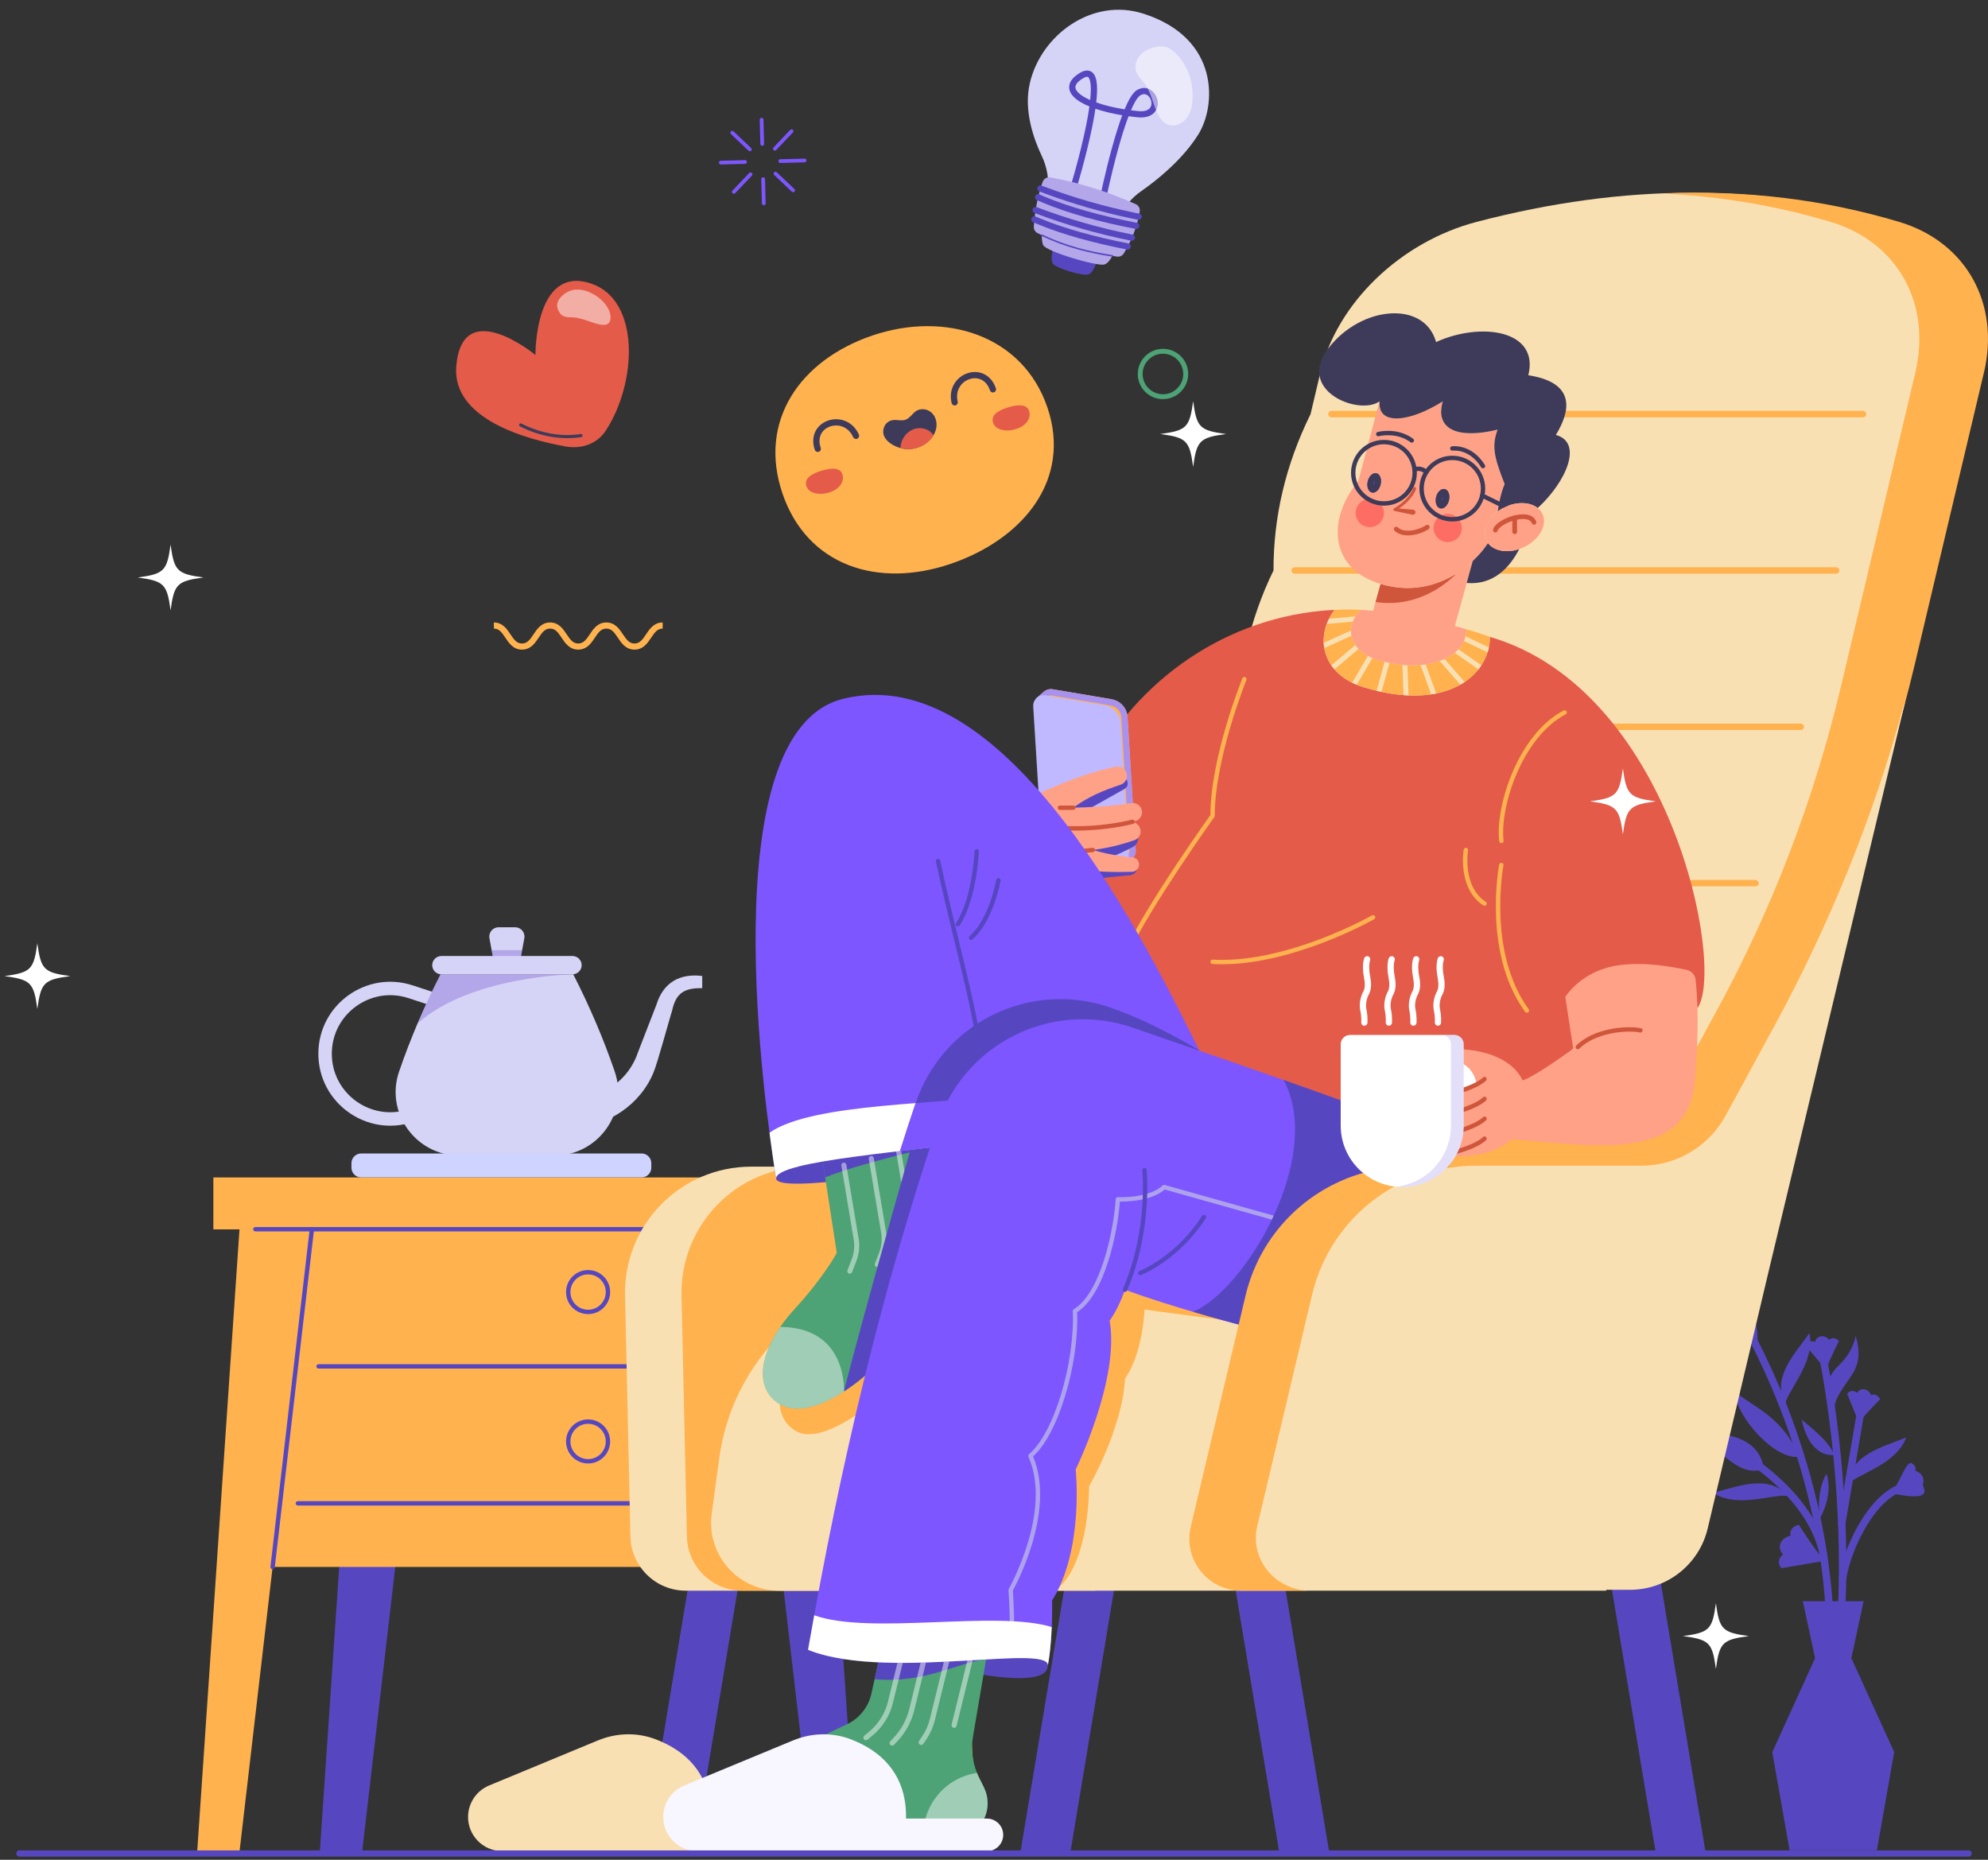 <svg width="186" height="174" viewBox="0 0 186 174" fill="none" xmlns="http://www.w3.org/2000/svg">
<rect x="0" y="0" width="186" height="174" fill="#333333" stroke="none"/>
<path d="M162.667 122.92C162.83 122.819 163.045 122.87 163.146 123.033L162.85 123.216C163.12 123.048 163.144 123.034 163.146 123.033L163.147 123.034C163.147 123.034 163.147 123.035 163.148 123.036C163.149 123.037 163.15 123.04 163.152 123.044C163.156 123.05 163.162 123.06 163.17 123.072C163.185 123.097 163.208 123.135 163.238 123.184C163.297 123.283 163.383 123.43 163.492 123.621C163.711 124.004 164.023 124.568 164.399 125.295C165.15 126.749 166.156 128.856 167.177 131.473C169.219 136.705 171.325 143.984 171.573 152.161C171.579 152.352 171.428 152.513 171.236 152.518C171.044 152.524 170.884 152.374 170.878 152.182C170.633 144.108 168.551 136.909 166.529 131.725C165.518 129.135 164.522 127.05 163.78 125.614C163.409 124.896 163.101 124.341 162.887 123.965C162.78 123.778 162.697 123.636 162.64 123.54C162.611 123.493 162.59 123.457 162.575 123.433C162.568 123.421 162.563 123.413 162.559 123.407C162.558 123.404 162.556 123.402 162.555 123.401L162.554 123.399C162.453 123.236 162.503 123.021 162.667 122.92Z" fill="#5647C1"/>
<path d="M170.444 126.423C170.609 126.388 170.771 126.475 170.836 126.624L170.857 126.69V126.691C170.857 126.691 170.858 126.692 170.858 126.693C170.858 126.695 170.858 126.697 170.859 126.7C170.86 126.706 170.862 126.715 170.865 126.727C170.87 126.751 170.877 126.786 170.887 126.833C170.906 126.926 170.933 127.064 170.968 127.244C171.037 127.603 171.135 128.131 171.25 128.805C171.479 130.154 171.775 132.09 172.044 134.442C172.58 139.145 173.006 145.52 172.559 152.194C172.547 152.386 172.38 152.531 172.189 152.518C171.997 152.505 171.852 152.339 171.865 152.148L171.904 151.528C172.281 145.135 171.869 139.052 171.352 134.521C171.086 132.183 170.791 130.259 170.564 128.921C170.45 128.252 170.353 127.73 170.284 127.375C170.25 127.198 170.223 127.062 170.204 126.972C170.195 126.926 170.188 126.892 170.183 126.869C170.181 126.857 170.179 126.849 170.178 126.843C170.178 126.84 170.177 126.838 170.177 126.837L170.176 126.836V126.835L170.169 126.765C170.168 126.603 170.28 126.458 170.444 126.423Z" fill="#5647C1"/>
<path d="M161.631 135.266C161.721 135.096 161.931 135.031 162.101 135.12C162.101 135.12 162.102 135.121 162.103 135.121C162.104 135.122 162.106 135.122 162.108 135.124C162.112 135.126 162.118 135.129 162.126 135.133C162.141 135.142 162.164 135.154 162.194 135.17C162.252 135.203 162.337 135.25 162.445 135.313C162.662 135.438 162.972 135.624 163.346 135.866C164.093 136.35 165.1 137.061 166.141 137.974C168.213 139.789 170.464 142.441 170.997 145.708C171.028 145.898 170.899 146.077 170.71 146.108C170.52 146.139 170.341 146.01 170.31 145.82C169.816 142.791 167.711 140.274 165.682 138.496C164.672 137.611 163.693 136.919 162.967 136.449C162.604 136.214 162.305 136.034 162.097 135.914C161.993 135.854 161.912 135.809 161.858 135.779C161.83 135.764 161.81 135.753 161.796 135.745C161.789 135.742 161.784 135.739 161.781 135.737L161.777 135.735L161.718 135.696C161.593 135.594 161.553 135.414 161.631 135.266Z" fill="#5647C1"/>
<path d="M172.662 142.579C172.63 142.768 172.45 142.896 172.26 142.864C172.071 142.832 171.943 142.652 171.975 142.463L172.662 142.579ZM174.34 130.583C174.53 130.615 174.658 130.795 174.625 130.984L172.662 142.579L172.318 142.521L171.975 142.463L173.939 130.868C173.972 130.679 174.151 130.551 174.34 130.583Z" fill="#5647C1"/>
<path d="M178.762 138.628C178.953 138.612 179.122 138.754 179.138 138.945C179.154 139.136 179.013 139.304 178.822 139.321C177.261 139.455 175.826 140.838 174.712 142.64C173.611 144.424 172.899 146.5 172.734 147.81L172.718 147.879C172.666 148.032 172.512 148.132 172.345 148.112C172.155 148.088 172.019 147.914 172.043 147.724L172.084 147.448C172.318 146.03 173.046 144.014 174.12 142.276C175.254 140.44 176.848 138.793 178.762 138.628Z" fill="#5647C1"/>
<path d="M165.003 137.482C164.819 135.022 162.308 133.878 158.794 134.138C161.084 135.691 162.524 138.168 165.003 137.482Z" fill="#5647C1"/>
<path d="M167.36 140.008C165.418 137.817 162.529 139.124 160.266 139.665C162.657 141.24 166.276 139.59 167.36 140.008Z" fill="#5647C1"/>
<path d="M172.833 138.956C173.102 136.039 176.202 135.387 178.351 134.485C177.355 137.17 173.458 137.979 172.833 138.956Z" fill="#5647C1"/>
<path d="M167.033 131.462C165.695 128.857 167.963 126.644 169.293 124.729C169.891 127.528 167.038 130.301 167.033 131.462Z" fill="#5647C1"/>
<path d="M168.32 136.289C166.624 132.003 162.925 131.29 162.186 129.887C162.507 132.892 166.25 136.633 168.32 136.289Z" fill="#5647C1"/>
<path d="M164.418 126.103C164.524 123.278 164.083 122.208 161.459 121.544C159.416 121.025 156.21 122.459 154.18 122.208C157.984 125.161 162.872 122.767 164.422 126.103H164.418Z" fill="#5647C1"/>
<path d="M171.644 132.176C170.543 130.794 170.697 129.003 171.996 127.793C173.445 126.442 173.617 124.968 173.617 124.968C174.299 127.225 173.582 128.215 172.776 129.359C171.97 130.504 171.503 131.282 171.644 132.176Z" fill="#5647C1"/>
<path d="M171.622 136.119C171.054 134.763 169.456 133.584 168.566 132.818C169.381 136.585 171.622 136.119 171.622 136.119Z" fill="#5647C1"/>
<path d="M170.244 142.125C170.244 142.125 169.883 139.555 170.882 137.892C171.596 139.863 170.244 142.125 170.244 142.125Z" fill="#5647C1"/>
<path d="M176.885 139.701C177.792 138.719 178.237 136.906 178.792 136.871C179.382 137.131 179.197 137.602 179.197 137.602C179.197 137.602 180.231 137.87 179.897 138.961C180.302 139.828 180.152 140.356 176.88 139.705L176.885 139.701Z" fill="#5647C1"/>
<path d="M173.912 133.1C174.577 132.233 175.907 130.921 175.907 130.921C175.907 130.921 175.63 130.292 175.075 130.534C174.74 129.795 173.983 129.87 173.763 130.314C173.173 129.87 172.829 130.406 172.829 130.406L173.912 133.1Z" fill="#5647C1"/>
<path d="M170.847 128.153C171.208 127.124 172.058 125.46 172.058 125.46C172.058 125.46 171.6 124.95 171.147 125.35C170.601 124.752 169.905 125.06 169.83 125.548C169.13 125.311 168.971 125.927 168.971 125.927L170.843 128.149L170.847 128.153Z" fill="#5647C1"/>
<path d="M170.693 146.032C169.703 144.866 168.298 142.657 168.298 142.657C168.298 142.657 167.355 142.851 167.523 143.683C166.413 143.92 166.29 144.981 166.831 145.412C166.048 146.09 166.682 146.719 166.682 146.719L170.698 146.032H170.693Z" fill="#5647C1"/>
<path d="M173.216 155.141L174.361 149.812H171.539H171.503H168.676L169.821 155.141L165.818 163.929L167.439 173.113H171.503H171.539H175.603L177.224 163.929L173.216 155.141Z" fill="#5647C1"/>
<path d="M33.891 173.195H29.927L33.886 115.021H40.654L33.891 173.195Z" fill="#5647C1"/>
<path d="M76.16 173.195H80.124L76.165 115.021H69.397L76.16 173.195Z" fill="#5647C1"/>
<path d="M85.914 114.188H24.132V146.602H85.914V114.188Z" fill="#FFB24E"/>
<path d="M90.089 110.162H19.962V115.02H90.089V110.162Z" fill="#FFB24E"/>
<path d="M22.415 173.195H18.452L22.406 115.021H29.179L22.415 173.195Z" fill="#FFB24E"/>
<path d="M87.636 173.195H91.6L87.645 115.021H80.873L87.636 173.195Z" fill="#FFB24E"/>
<path d="M86.161 114.803C86.274 114.803 86.366 114.894 86.366 115.007C86.366 115.12 86.274 115.211 86.161 115.211H23.89C23.777 115.211 23.686 115.12 23.686 115.007C23.686 114.894 23.777 114.803 23.89 114.803H86.161Z" fill="#5647C1"/>
<path d="M80.839 114.73C80.979 114.713 81.108 114.799 81.15 114.929L81.163 114.986L84.835 146.573C84.854 146.733 84.739 146.878 84.579 146.897C84.418 146.916 84.273 146.8 84.254 146.64L80.582 115.054L80.581 114.994C80.593 114.859 80.698 114.746 80.839 114.73Z" fill="#5647C1"/>
<path d="M29.202 114.817C29.314 114.83 29.395 114.931 29.382 115.043L25.709 146.63C25.696 146.742 25.595 146.823 25.483 146.81C25.37 146.797 25.29 146.695 25.303 146.583L28.975 114.997C28.988 114.884 29.09 114.804 29.202 114.817Z" fill="#5647C1"/>
<path d="M80.247 127.635L80.288 127.639C80.382 127.658 80.452 127.74 80.452 127.839C80.452 127.938 80.382 128.02 80.288 128.039L80.247 128.043H29.804C29.691 128.043 29.6 127.952 29.6 127.839C29.6 127.726 29.691 127.635 29.804 127.635H80.247Z" fill="#5647C1"/>
<path d="M82.185 140.449C82.298 140.449 82.39 140.54 82.39 140.653C82.39 140.766 82.298 140.857 82.185 140.857H27.867C27.753 140.857 27.662 140.766 27.662 140.653C27.662 140.54 27.753 140.449 27.867 140.449H82.185Z" fill="#5647C1"/>
<path d="M56.677 120.886C56.677 119.974 55.936 119.234 55.023 119.234C54.11 119.234 53.37 119.974 53.369 120.886C53.369 121.799 54.11 122.539 55.023 122.539C55.936 122.539 56.677 121.799 56.677 120.886ZM57.086 120.886C57.086 122.025 56.163 122.948 55.023 122.948C53.884 122.948 52.96 122.025 52.96 120.886C52.961 119.748 53.884 118.825 55.023 118.825C56.163 118.825 57.086 119.748 57.086 120.886Z" fill="#5647C1"/>
<path d="M56.677 134.862C56.677 133.949 55.936 133.209 55.023 133.209C54.11 133.209 53.37 133.949 53.369 134.862C53.369 135.775 54.11 136.514 55.023 136.514C55.936 136.514 56.677 135.775 56.677 134.862ZM57.086 134.862C57.086 136 56.163 136.923 55.023 136.923C53.884 136.923 52.96 136 52.96 134.862C52.961 133.724 53.884 132.801 55.023 132.801C56.163 132.801 57.086 133.724 57.086 134.862Z" fill="#5647C1"/>
<path d="M124.347 173.194H119.672L114.997 145.107H119.672L124.347 173.194Z" fill="#5647C1"/>
<path d="M159.56 173.194H154.89L150.215 145.107H154.89L159.56 173.194Z" fill="#5647C1"/>
<path d="M95.489 173.194H100.164L104.839 145.107H100.164L95.489 173.194Z" fill="#5647C1"/>
<path d="M60.275 173.194H64.946L69.621 145.107H64.946L60.275 173.194Z" fill="#5647C1"/>
<path d="M97.191 148.825H64.165C61.347 148.825 59.048 146.573 58.982 143.763L58.478 121.217C58.333 114.6 63.661 109.152 70.284 109.152H105.299L97.186 148.825H97.191Z" fill="#F9E0B2"/>
<path d="M102.477 148.825H69.451C66.634 148.825 64.334 146.573 64.268 143.763L63.765 121.217C63.619 114.6 68.948 109.152 75.57 109.152H110.586L102.473 148.825H102.477Z" fill="#FFB24E"/>
<path d="M165.257 118.929H103.617L112.219 82.622C112.181 77.311 113.258 72.404 115.685 67.996C115.85 62.882 116.899 57.98 119.151 53.37C119.142 48.411 120.257 43.533 122.618 38.743L123.53 34.885C125.078 28.352 131.032 22.627 138.148 20.762C152.041 17.124 165.074 17.124 177.246 20.762C183.478 22.627 186.718 28.352 185.171 34.885L165.253 118.934L165.257 118.929Z" fill="#F9E0B2"/>
<path d="M150.272 148.824H72.88C69.033 148.824 66.07 145.436 66.587 141.629L67.293 136.426C68.652 126.41 77.212 118.938 87.328 118.938H157.322L150.267 148.829L150.272 148.824Z" fill="#F9E0B2"/>
<path d="M114.24 123.478L107.081 122.524C107.081 122.524 106.959 126.533 105.257 128.991C105.007 133.696 101.898 139.049 101.898 139.049C101.898 139.049 101.964 145.854 99.124 148.468L101.108 119.723H109.663L114.244 123.483L114.24 123.478Z" fill="#FFB24E"/>
<path d="M75.18 126.951C72.202 129.663 72.466 132.713 74.451 133.879C77.625 135.74 84.769 128.535 84.769 128.535L75.18 126.951Z" fill="#FFB24E"/>
<path d="M174.306 38.442L174.366 38.448C174.503 38.476 174.607 38.598 174.607 38.743C174.607 38.888 174.503 39.01 174.366 39.038L174.306 39.043H124.569C124.402 39.043 124.268 38.909 124.268 38.743C124.268 38.577 124.402 38.442 124.569 38.442H174.306Z" fill="#FFB24E"/>
<path d="M171.789 53.073C171.955 53.073 172.091 53.208 172.091 53.374C172.091 53.54 171.955 53.674 171.789 53.674H121.131C120.964 53.674 120.83 53.54 120.83 53.374C120.83 53.208 120.964 53.073 121.131 53.073H171.789Z" fill="#FFB24E"/>
<path d="M168.483 67.699L168.543 67.705C168.68 67.733 168.784 67.854 168.784 68C168.784 68.145 168.68 68.266 168.543 68.294L168.483 68.3H118.219C118.053 68.3 117.918 68.166 117.918 68C117.918 67.834 118.053 67.699 118.219 67.699H168.483Z" fill="#FFB24E"/>
<path d="M164.25 82.326C164.416 82.326 164.551 82.461 164.551 82.627C164.551 82.793 164.416 82.927 164.25 82.927H114.645C114.478 82.927 114.344 82.793 114.344 82.627C114.344 82.461 114.478 82.326 114.645 82.326H164.25Z" fill="#FFB24E"/>
<path d="M92.497 108.419C86.091 109.453 72.753 111.737 72.617 110.266C72.466 108.579 85.55 107.733 92.309 106.643L92.497 108.419Z" fill="#5647C1"/>
<path d="M76.662 106.643L78.293 117.218C78.293 117.218 77.104 119.474 74.319 122.501C71.535 125.527 70.242 129.315 72.612 131.144C75.119 133.08 79.441 130.284 82.108 127.623C83.745 125.988 86.552 122.402 88.471 119.887C89.774 118.177 90.258 115.977 89.788 113.876L87.766 104.819L76.657 106.648L76.662 106.643Z" fill="#4DA276"/>
<path d="M81.37 105.872L76.662 106.648L77.203 110.158C80.288 108.894 87.009 107.362 87.009 107.362L81.365 105.877L81.37 105.872Z" fill="#5647C1"/>
<g style="mix-blend-mode:overlay" opacity="0.46">
<path d="M79.511 119.169C79.483 119.169 79.455 119.164 79.427 119.155C79.305 119.108 79.243 118.971 79.29 118.849L79.69 117.806C79.911 117.228 79.977 116.598 79.874 115.982L78.717 109.05C78.693 108.923 78.782 108.801 78.909 108.777C79.037 108.754 79.159 108.843 79.182 108.97L80.339 115.902C80.457 116.598 80.382 117.312 80.128 117.97L79.728 119.014C79.69 119.108 79.601 119.164 79.507 119.164L79.511 119.169Z" fill="white"/>
</g>
<g style="mix-blend-mode:overlay" opacity="0.46">
<path d="M82.079 118.539C82.051 118.539 82.023 118.534 81.995 118.525C81.872 118.478 81.811 118.342 81.858 118.219L82.258 117.181C82.479 116.603 82.545 115.973 82.442 115.357L81.284 108.425C81.261 108.298 81.35 108.176 81.477 108.152C81.604 108.129 81.727 108.218 81.75 108.345L82.907 115.277C83.025 115.973 82.95 116.687 82.7 117.345L82.3 118.384C82.263 118.478 82.173 118.534 82.079 118.534V118.539Z" fill="white"/>
</g>
<g style="mix-blend-mode:overlay" opacity="0.46">
<path d="M84.643 117.904C84.615 117.904 84.586 117.9 84.558 117.89C84.436 117.843 84.375 117.707 84.422 117.585L84.822 116.546C85.043 115.968 85.109 115.338 85.005 114.722L83.848 107.79C83.825 107.663 83.914 107.541 84.041 107.517C84.168 107.494 84.29 107.583 84.314 107.71L85.471 114.643C85.588 115.338 85.513 116.053 85.264 116.711L84.864 117.749C84.826 117.843 84.737 117.9 84.643 117.9V117.904Z" fill="white"/>
</g>
<g style="mix-blend-mode:overlay">
<path d="M78.952 130.19C80.104 129.443 81.205 128.526 82.108 127.619C83.745 125.984 86.553 122.398 88.472 119.883C89.774 118.172 90.259 115.973 89.788 113.872L88.029 105.99L85.805 105.384C85.805 105.384 80.989 122.195 78.952 130.185V130.19Z" fill="#5647C1"/>
</g>
<g style="mix-blend-mode:overlay" opacity="0.46">
<path d="M73.007 124.15C71.201 126.796 70.66 129.635 72.617 131.144C74.277 132.427 76.737 131.633 78.98 130.176C78.924 126.712 77.075 124.16 73.012 124.15H73.007Z" fill="white"/>
</g>
<path d="M98.047 155.785V155.8C98.023 155.926 97.999 156.044 97.976 156.152C97.383 157.553 93.028 156.932 90.314 156.396L90.526 155.358C94.745 155.113 98.014 154.864 98.047 155.785Z" fill="#5647C1"/>
<path d="M92.817 151.978L91.034 162.487C90.809 163.822 91.03 165.195 91.65 166.398C91.787 166.666 91.933 166.957 92.079 167.263C93.151 169.528 91.481 172.136 88.974 172.136H66.653C64.988 172.136 64.32 169.988 65.698 169.048C68.849 166.901 73.576 163.958 79.201 161.345C80.382 160.8 81.242 159.738 81.525 158.469L83.034 151.696L92.822 151.974L92.817 151.978Z" fill="#4DA276"/>
<g style="mix-blend-mode:overlay" opacity="0.46">
<path d="M92.074 167.262C91.928 166.957 91.782 166.666 91.646 166.398C91.556 166.228 91.481 166.055 91.406 165.876C88.57 166.29 86.388 168.719 86.388 171.671C86.388 171.831 86.397 171.986 86.411 172.141H88.965C91.472 172.141 93.141 169.533 92.069 167.267L92.074 167.262Z" fill="white"/>
</g>
<path d="M82.564 153.802L81.83 157.101C86.585 157.562 89.957 155.395 92.262 155.259L82.564 153.802Z" fill="#5647C1"/>
<g style="mix-blend-mode:overlay" opacity="0.46">
<path d="M89.266 161.661C89.266 161.661 89.228 161.661 89.21 161.656C89.078 161.623 88.998 161.492 89.031 161.365L90.517 155.316C90.55 155.184 90.682 155.104 90.809 155.137C90.94 155.17 91.02 155.302 90.987 155.429L89.501 161.477C89.473 161.59 89.374 161.661 89.266 161.661Z" fill="white"/>
<path d="M86.19 163.259C86.143 163.259 86.096 163.245 86.054 163.216C85.941 163.141 85.912 162.991 85.988 162.878L86.261 162.478C86.604 161.971 86.853 161.416 86.999 160.824L88.353 155.311C88.386 155.179 88.518 155.099 88.645 155.132C88.777 155.165 88.857 155.297 88.824 155.424L87.469 160.937C87.309 161.585 87.037 162.196 86.665 162.751L86.392 163.151C86.345 163.221 86.27 163.259 86.19 163.259Z" fill="white"/>
<path d="M83.467 163.324C83.406 163.324 83.344 163.301 83.302 163.259C83.203 163.165 83.199 163.014 83.293 162.916L83.594 162.601C84.309 161.844 84.821 160.909 85.071 159.898L86.195 155.311C86.228 155.179 86.359 155.099 86.486 155.132C86.618 155.165 86.698 155.297 86.665 155.424L85.541 160.011C85.273 161.106 84.723 162.112 83.947 162.93L83.645 163.245C83.599 163.296 83.533 163.32 83.467 163.32V163.324Z" fill="white"/>
<path d="M81.021 162.817C80.951 162.817 80.88 162.789 80.833 162.728C80.748 162.624 80.763 162.469 80.866 162.384L81.322 162.008C82.183 161.299 82.804 160.307 83.072 159.226L84.031 155.311C84.064 155.179 84.196 155.099 84.323 155.132C84.454 155.165 84.534 155.297 84.501 155.424L83.542 159.339C83.251 160.523 82.573 161.604 81.633 162.38L81.176 162.756C81.129 162.793 81.078 162.812 81.021 162.812V162.817Z" fill="white"/>
</g>
<path d="M74.079 170.144H47.915C47.071 170.144 46.387 170.827 46.387 171.671C46.387 172.515 47.071 173.199 47.915 173.199H74.079C74.924 173.199 75.608 172.515 75.608 171.671C75.608 170.827 74.924 170.144 74.079 170.144Z" fill="#FFB24E"/>
<path d="M65.962 173.194C65.962 173.194 68.873 165.58 61.301 162.713C59.565 162.055 57.641 162.13 55.925 162.84L45.761 167.051C44.609 167.53 43.842 168.635 43.795 169.88C43.729 171.69 45.178 173.189 46.984 173.189H65.962V173.194Z" fill="#F9E0B2"/>
<path d="M124.856 57.062C122.955 59.591 123.651 63.097 127.578 64.296C135.466 66.712 139.412 63.078 139.398 59.587C156.309 64.507 161.396 90.285 158.853 94.279C154.008 92.34 147.282 96.692 145.277 100.702C144.339 102.579 137.331 106.176 137.461 108.913L139.164 109.806L90.851 95.715L101.598 72.892C105.704 64.174 114.033 58.059 123.633 57.147C124.037 57.11 124.442 57.081 124.856 57.062Z" fill="#E45B49"/>
<path d="M139.402 59.583C139.416 63.075 135.47 66.708 127.583 64.292C123.656 63.094 122.96 59.587 124.86 57.059H124.865C125.683 57.017 126.516 57.012 127.357 57.059C125.716 58.553 126.135 60.974 129.041 61.787C134.21 63.239 137.413 60.983 137.135 58.85C137.907 59.075 138.664 59.32 139.402 59.583Z" fill="#FFB24E"/>
<path d="M127.108 60.711C126.996 60.593 126.892 60.471 126.807 60.349L124.564 62.247C124.653 62.374 124.743 62.501 124.851 62.623L127.108 60.715V60.711Z" fill="#F9E0B2"/>
<path d="M129.258 64.729L130.001 62.022C129.851 61.994 129.695 61.947 129.545 61.914L128.802 64.626C128.957 64.663 129.107 64.696 129.263 64.729H129.258Z" fill="#F9E0B2"/>
<path d="M128.407 61.566C128.256 61.505 128.115 61.435 127.979 61.364L126.516 63.869C126.657 63.94 126.794 64.006 126.944 64.067L128.402 61.566H128.407Z" fill="#F9E0B2"/>
<path d="M126.836 57.665L124.357 57.886C124.277 58.046 124.207 58.21 124.146 58.374L126.586 58.158C126.652 57.989 126.737 57.825 126.84 57.665H126.836Z" fill="#F9E0B2"/>
<path d="M126.403 58.99L123.849 60.142C123.859 60.306 123.877 60.471 123.906 60.63L126.45 59.479C126.417 59.314 126.398 59.15 126.403 58.985V58.99Z" fill="#F9E0B2"/>
<path d="M139.177 61.035C139.224 60.88 139.271 60.729 139.304 60.574L137.107 59.517C137.074 59.672 137.032 59.822 136.966 59.972L139.182 61.035H139.177Z" fill="#F9E0B2"/>
<path d="M131.685 62.234C131.529 62.224 131.37 62.21 131.214 62.191L131.313 65.03C131.473 65.044 131.628 65.054 131.783 65.058L131.685 62.234Z" fill="#F9E0B2"/>
<path d="M136.445 60.743C136.336 60.856 136.219 60.964 136.092 61.072L138.326 62.623C138.425 62.501 138.514 62.369 138.599 62.242L136.445 60.743Z" fill="#F9E0B2"/>
<path d="M134.695 61.839L136.633 64.057C136.774 63.977 136.91 63.892 137.037 63.808L135.156 61.655C135.01 61.721 134.855 61.782 134.695 61.843V61.839Z" fill="#F9E0B2"/>
<path d="M133.383 62.158C133.227 62.182 133.063 62.196 132.903 62.21L133.9 64.964C134.06 64.941 134.215 64.912 134.37 64.884L133.387 62.163L133.383 62.158Z" fill="#F9E0B2"/>
<path d="M129.042 61.787C126.135 60.974 125.716 58.553 127.358 57.059C127.885 57.087 128.421 57.134 128.952 57.2C131.595 57.529 134.427 58.06 137.136 58.849C137.413 60.983 134.21 63.239 129.042 61.787Z" fill="#FFA187"/>
<path d="M137.789 52.49L137.225 54.544L135.823 59.639L128.11 58.469L129.168 54.629C132.696 55.705 135.762 54.389 137.789 52.49Z" fill="#FFA187"/>
<path d="M136.035 53.895C136.115 53.82 136.185 53.74 136.261 53.665C134.351 54.859 131.896 55.465 129.168 54.629L128.703 56.325C131.684 56.772 134.262 55.559 136.035 53.895Z" fill="#CF553B"/>
<path d="M140.776 45.29C140.404 46.164 140.221 47.17 140.136 47.847C139.13 48.58 138.659 49.694 139.064 50.554C139.111 50.648 139.163 50.737 139.224 50.817L138.824 51.367C138.518 51.752 138.17 52.133 137.789 52.49C135.762 54.389 132.696 55.705 129.168 54.629C129.037 54.586 128.9 54.544 128.768 54.497C124.404 52.955 124.183 48.547 127.094 44.98L129.065 37.554H129.069C128.905 39.969 132.112 39.373 134.986 37.554C134.229 40.2 136.411 41.093 140.113 40.2C139.586 41.685 139.718 42.611 140.776 45.29Z" fill="#FFA187"/>
<path opacity="0.6" d="M135.452 50.718C136.182 50.718 136.774 50.127 136.774 49.398C136.774 48.668 136.182 48.077 135.452 48.077C134.722 48.077 134.13 48.668 134.13 49.398C134.13 50.127 134.722 50.718 135.452 50.718Z" fill="#FC4C4C"/>
<path opacity="0.6" d="M128.161 49.318C128.891 49.318 129.483 48.727 129.483 47.997C129.483 47.268 128.891 46.677 128.161 46.677C127.432 46.677 126.84 47.268 126.84 47.997C126.84 48.727 127.432 49.318 128.161 49.318Z" fill="#FC4C4C"/>
<path d="M142.144 51.367C141.265 53.073 139.746 54.761 137.225 54.544L137.789 52.491C138.17 52.133 138.518 51.753 138.824 51.367L139.223 50.817C139.774 51.546 140.959 51.767 142.144 51.367Z" fill="#3D3B59"/>
<path d="M143.871 47.532C143.17 46.968 141.952 46.907 140.804 47.442C140.56 47.555 140.339 47.691 140.136 47.847C140.221 47.17 140.404 46.164 140.776 45.29C139.718 42.611 139.586 41.685 140.113 40.2C136.411 41.093 134.229 40.2 134.986 37.554C132.113 39.373 128.905 39.969 129.07 37.554H129.065C127.174 38.907 121.234 36.59 124.272 32.6C127.315 28.6 133.27 28.069 134.361 32.003C138.561 30.086 144.049 30.88 142.991 35.11C148.216 35.904 146.363 39.373 145.568 40.693C148.155 41.403 146.533 45.083 143.871 47.532Z" fill="#3D3B59"/>
<path d="M132.153 44.232C132.153 42.759 130.957 41.565 129.483 41.565C128.01 41.565 126.814 42.759 126.814 44.232C126.814 45.705 128.01 46.9 129.483 46.9C130.957 46.9 132.153 45.705 132.153 44.232ZM132.562 44.232C132.562 45.931 131.184 47.308 129.483 47.308C127.783 47.308 126.405 45.931 126.405 44.232C126.405 42.533 127.783 41.156 129.483 41.156C131.184 41.156 132.562 42.533 132.562 44.232Z" fill="#3D3B59"/>
<path d="M138.549 45.713C138.549 44.239 137.354 43.045 135.88 43.045C134.406 43.045 133.211 44.239 133.211 45.713C133.211 47.186 134.406 48.38 135.88 48.38C137.354 48.38 138.549 47.186 138.549 45.713ZM138.958 45.713C138.958 47.411 137.58 48.788 135.88 48.788C134.18 48.788 132.802 47.411 132.802 45.713C132.802 44.014 134.18 42.637 135.88 42.637C137.58 42.637 138.958 44.014 138.958 45.713Z" fill="#3D3B59"/>
<path d="M133.592 44.022C133.675 44.098 133.68 44.227 133.603 44.31C133.526 44.393 133.397 44.398 133.314 44.321L133.592 44.022ZM132.279 43.717C132.768 43.569 133.219 43.677 133.592 44.022L133.452 44.171L133.314 44.321C133.046 44.074 132.745 44.003 132.397 44.108C132.289 44.141 132.175 44.08 132.142 43.972C132.109 43.864 132.171 43.75 132.279 43.717Z" fill="#3D3B59"/>
<path d="M129.175 45.32C129.29 44.822 129.113 44.356 128.779 44.278C128.445 44.201 128.081 44.542 127.965 45.04C127.85 45.539 128.027 46.005 128.361 46.082C128.695 46.16 129.06 45.819 129.175 45.32Z" fill="#5647C1"/>
<path d="M127.99 44.949C128.127 44.501 128.466 44.206 128.779 44.278L128.84 44.297C129.134 44.414 129.283 44.853 129.175 45.32L128.605 45.188C128.626 45.1 128.627 45.023 128.621 44.96C128.588 45.014 128.556 45.084 128.535 45.172C128.515 45.261 128.513 45.339 128.519 45.402C128.552 45.348 128.585 45.277 128.605 45.188L129.175 45.32L129.15 45.412C129.014 45.859 128.674 46.155 128.361 46.082C128.027 46.005 127.85 45.538 127.965 45.04L127.99 44.949Z" fill="#3D3B59"/>
<path d="M135.57 46.801C135.686 46.303 135.508 45.836 135.174 45.759C134.84 45.681 134.476 46.023 134.36 46.521C134.245 47.019 134.422 47.486 134.756 47.563C135.09 47.64 135.455 47.299 135.57 46.801Z" fill="#5647C1"/>
<path d="M134.36 46.521C134.476 46.023 134.84 45.681 135.174 45.759L135.235 45.778C135.529 45.894 135.678 46.334 135.57 46.801L135 46.669C135.021 46.581 135.022 46.503 135.016 46.44C134.983 46.494 134.951 46.565 134.93 46.653C134.91 46.741 134.908 46.819 134.914 46.882C134.947 46.828 134.98 46.757 135 46.669L135.57 46.801L135.545 46.892C135.409 47.34 135.069 47.635 134.756 47.563C134.422 47.486 134.245 47.019 134.36 46.521Z" fill="#3D3B59"/>
<path d="M138.73 46.163L138.769 46.178L141.779 47.663L141.814 47.685C141.889 47.743 141.916 47.848 141.872 47.937C141.828 48.025 141.729 48.068 141.636 48.044L141.598 48.029L138.587 46.544L138.553 46.522C138.477 46.464 138.451 46.359 138.495 46.27C138.539 46.182 138.638 46.139 138.73 46.163Z" fill="#3D3B59"/>
<path d="M132.145 46.399C132.282 46.202 132.399 46 132.489 45.755C132.512 45.685 132.479 45.605 132.404 45.577C132.329 45.548 132.253 45.586 132.23 45.661V45.671C132.159 45.859 132.042 46.061 131.92 46.239C131.793 46.423 131.651 46.592 131.496 46.752C131.181 47.067 130.824 47.339 130.433 47.565C130.4 47.584 130.377 47.612 130.367 47.654C130.353 47.725 130.396 47.79 130.466 47.804H130.48L132.15 48.157C132.159 48.157 132.169 48.157 132.178 48.157C132.31 48.166 132.423 48.072 132.432 47.941C132.442 47.809 132.348 47.696 132.216 47.687L130.88 47.574C131.167 47.386 131.44 47.175 131.684 46.935C131.849 46.766 132.004 46.583 132.141 46.39L132.145 46.399Z" fill="#CF553B"/>
<path d="M129.99 40.311C130.622 40.329 131.452 40.485 132.21 41.046C132.301 41.113 132.321 41.241 132.253 41.332C132.194 41.411 132.089 41.436 132.003 41.396L131.967 41.374L131.84 41.285C131.204 40.861 130.52 40.735 129.978 40.72C129.69 40.712 129.444 40.735 129.27 40.76C129.184 40.773 129.116 40.786 129.071 40.795C129.048 40.8 129.031 40.805 129.02 40.807C129.014 40.809 129.01 40.81 129.008 40.81C129.007 40.811 129.005 40.811 129.005 40.811C128.896 40.84 128.784 40.776 128.754 40.667C128.725 40.558 128.79 40.446 128.899 40.416H128.899C128.9 40.416 128.9 40.416 128.901 40.416C128.902 40.415 128.904 40.415 128.906 40.415C128.91 40.413 128.916 40.412 128.923 40.41C128.938 40.407 128.959 40.401 128.985 40.396C129.039 40.384 129.115 40.37 129.211 40.356C129.403 40.328 129.673 40.303 129.99 40.311Z" fill="#3D3B59"/>
<path d="M136.171 41.745C136.363 41.752 136.63 41.783 136.936 41.877C137.551 42.067 138.312 42.51 138.928 43.505C138.987 43.601 138.957 43.727 138.861 43.786C138.765 43.845 138.639 43.816 138.579 43.72C138.019 42.816 137.343 42.431 136.815 42.268C136.55 42.186 136.319 42.16 136.156 42.154C136.074 42.151 136.01 42.153 135.968 42.155C135.946 42.157 135.93 42.158 135.92 42.159C135.915 42.159 135.912 42.16 135.91 42.16H135.908V42.16H135.909C135.797 42.176 135.693 42.099 135.677 41.987C135.661 41.875 135.739 41.772 135.851 41.755H135.852C135.852 41.755 135.853 41.755 135.853 41.755C135.855 41.755 135.857 41.755 135.859 41.754C135.864 41.754 135.87 41.753 135.878 41.752C135.893 41.75 135.915 41.748 135.943 41.747C135.997 41.743 136.075 41.742 136.171 41.745Z" fill="#3D3B59"/>
<path d="M128.366 85.645C128.464 85.589 128.589 85.623 128.645 85.721C128.701 85.819 128.667 85.944 128.569 86V86.001C128.568 86.001 128.567 86.001 128.567 86.001C128.566 86.002 128.564 86.003 128.562 86.004C128.558 86.006 128.552 86.009 128.545 86.014C128.529 86.022 128.506 86.036 128.475 86.052C128.414 86.086 128.323 86.135 128.206 86.198C127.972 86.323 127.629 86.501 127.197 86.712C126.333 87.136 125.107 87.696 123.662 88.243C120.865 89.303 117.225 90.325 113.776 90.206L113.443 90.191L113.402 90.184C113.31 90.16 113.245 90.074 113.25 89.975C113.257 89.863 113.353 89.776 113.466 89.783L113.792 89.797C117.16 89.913 120.739 88.914 123.516 87.861C124.948 87.319 126.162 86.764 127.017 86.345C127.445 86.136 127.783 85.96 128.013 85.837C128.129 85.776 128.217 85.728 128.277 85.695C128.307 85.678 128.329 85.665 128.344 85.657C128.351 85.653 128.357 85.65 128.361 85.648C128.362 85.647 128.364 85.646 128.365 85.646L128.366 85.645Z" fill="#FFB24E"/>
<path d="M140.504 80.728C140.615 80.75 140.687 80.857 140.666 80.968V80.969C140.666 80.969 140.666 80.971 140.665 80.972C140.665 80.976 140.663 80.982 140.662 80.99C140.659 81.005 140.656 81.027 140.651 81.057C140.64 81.117 140.625 81.206 140.608 81.322C140.573 81.553 140.528 81.89 140.486 82.311C140.401 83.156 140.329 84.338 140.38 85.688C140.482 88.394 141.077 91.751 143.025 94.424C143.091 94.516 143.071 94.644 142.979 94.71C142.899 94.768 142.791 94.76 142.721 94.696L142.694 94.665L142.509 94.404C140.64 91.682 140.071 88.359 139.971 85.704C139.919 84.331 139.992 83.129 140.078 82.271C140.121 81.841 140.167 81.498 140.203 81.26C140.221 81.142 140.236 81.05 140.247 80.987C140.252 80.956 140.256 80.932 140.259 80.916C140.261 80.908 140.262 80.902 140.263 80.898C140.263 80.896 140.264 80.894 140.264 80.893V80.891L140.265 80.89C140.286 80.78 140.393 80.707 140.504 80.728Z" fill="#FFB24E"/>
<path d="M146.296 66.471C146.396 66.418 146.52 66.457 146.572 66.557C146.625 66.657 146.586 66.78 146.486 66.832C144.461 67.892 142.914 70.041 141.918 72.349C140.922 74.657 140.495 77.083 140.673 78.656C140.686 78.768 140.605 78.869 140.493 78.882C140.381 78.895 140.279 78.814 140.266 78.702C140.077 77.037 140.528 74.538 141.542 72.188C142.557 69.837 144.154 67.592 146.296 66.471Z" fill="#FFB24E"/>
<path d="M137.185 79.323C137.296 79.342 137.371 79.448 137.352 79.559L137.351 79.561C137.351 79.562 137.351 79.564 137.35 79.567C137.349 79.573 137.348 79.582 137.346 79.594C137.343 79.618 137.338 79.654 137.332 79.701C137.321 79.796 137.307 79.933 137.298 80.103C137.279 80.444 137.277 80.912 137.347 81.427C137.478 82.397 137.855 83.499 138.809 84.232L139.008 84.374L139.04 84.4C139.107 84.467 139.12 84.575 139.065 84.657C139.003 84.751 138.876 84.777 138.782 84.715C137.54 83.895 137.088 82.571 136.941 81.482C136.867 80.935 136.869 80.439 136.889 80.08C136.899 79.901 136.914 79.754 136.926 79.653C136.932 79.602 136.937 79.562 136.941 79.534C136.943 79.521 136.945 79.51 136.946 79.502C136.947 79.499 136.947 79.496 136.947 79.494C136.948 79.493 136.948 79.492 136.948 79.491V79.49L137.15 79.525C136.957 79.492 136.948 79.49 136.948 79.49C136.967 79.379 137.073 79.304 137.185 79.323Z" fill="#FFB24E"/>
<path d="M105.588 89.19C105.54 89.292 105.418 89.336 105.315 89.288C105.213 89.24 105.17 89.118 105.218 89.016L105.588 89.19ZM116.237 63.468C116.28 63.363 116.399 63.312 116.504 63.355C116.609 63.397 116.66 63.517 116.617 63.621L116.428 63.544C116.596 63.613 116.615 63.62 116.617 63.621V63.622C116.616 63.623 116.616 63.625 116.615 63.626C116.613 63.63 116.611 63.635 116.609 63.642C116.603 63.655 116.595 63.676 116.584 63.703C116.562 63.757 116.531 63.838 116.49 63.943C116.409 64.152 116.293 64.458 116.154 64.842C115.876 65.61 115.506 66.691 115.135 67.942C114.392 70.448 113.655 73.621 113.655 76.323C113.655 76.366 113.641 76.408 113.617 76.442L113.616 76.443L113.616 76.444C113.615 76.445 113.613 76.447 113.612 76.448C113.609 76.452 113.605 76.459 113.6 76.466C113.588 76.482 113.572 76.505 113.55 76.536C113.506 76.597 113.442 76.688 113.359 76.804C113.194 77.038 112.955 77.377 112.662 77.799C112.075 78.641 111.271 79.813 110.4 81.125C108.655 83.753 106.651 86.937 105.588 89.19L105.403 89.102L105.218 89.016C106.295 86.733 108.314 83.527 110.058 80.899C110.931 79.584 111.738 78.41 112.326 77.565C112.62 77.143 112.859 76.803 113.025 76.568C113.108 76.451 113.172 76.36 113.216 76.298C113.228 76.282 113.237 76.268 113.246 76.256C113.258 73.508 114.003 70.322 114.742 67.826C115.116 66.566 115.489 65.477 115.77 64.703C115.91 64.316 116.026 64.008 116.108 63.796C116.149 63.69 116.182 63.608 116.204 63.552C116.215 63.525 116.223 63.503 116.229 63.489C116.232 63.482 116.234 63.477 116.235 63.473C116.236 63.471 116.236 63.47 116.237 63.469L116.237 63.468Z" fill="#FFB24E"/>
<path d="M104.015 65.419L98.475 64.484C98.192 64.437 97.924 64.517 97.717 64.672L97.67 64.705C97.67 64.705 97.638 64.733 97.623 64.747L96.941 65.349H97.322C97.318 65.405 97.308 65.466 97.313 65.528L98.164 79.383L105.158 80.567L105.261 80.939L105.859 80.407C106.113 80.224 106.282 79.923 106.263 79.58L105.492 67.069C105.44 66.247 104.829 65.565 104.015 65.429V65.419Z" fill="#FFB24E"/>
<path d="M97.718 64.672C97.924 64.517 98.192 64.437 98.475 64.484L104.015 65.42V65.429C104.829 65.566 105.44 66.247 105.492 67.069L106.263 79.581C106.282 79.924 106.113 80.224 105.859 80.408L105.261 80.939L105.158 80.567L98.164 79.383L97.313 65.528C97.308 65.467 97.318 65.405 97.322 65.349H96.941L97.623 64.748L97.67 64.705L97.718 64.672ZM98.379 65.061C98.268 65.042 98.159 65.072 98.068 65.139L98.061 65.145L98.053 65.151L98.032 65.165L98.024 65.173L97.915 65.268L97.905 65.397C97.903 65.417 97.902 65.438 97.9 65.45C97.899 65.465 97.898 65.475 97.897 65.482C97.896 65.495 97.897 65.496 97.896 65.489L97.897 65.492L98.719 78.884L105.256 79.992L105.416 80.019L105.47 79.971L105.492 79.952L105.516 79.934C105.627 79.854 105.686 79.736 105.679 79.612L104.908 67.106C104.873 66.553 104.462 66.096 103.919 66.005L103.43 65.923V65.913L98.379 65.061Z" fill="#A991EE"/>
<path d="M104.519 81.131L98.795 80.163C98.052 80.036 97.492 79.416 97.445 78.664L96.669 66.091C96.632 65.452 97.196 64.945 97.826 65.053L103.367 65.988C104.18 66.124 104.792 66.806 104.843 67.628L105.615 80.139C105.652 80.746 105.116 81.23 104.514 81.126L104.519 81.131Z" fill="#C1B9FF"/>
<path d="M105.483 73.128C105.568 73.391 105.45 73.678 105.21 73.814L101.151 76.094L105.812 77.48C106.146 77.579 106.4 77.856 106.471 78.199V78.218C106.56 78.636 106.362 79.059 105.981 79.252C105.041 79.736 103.315 80.563 102.619 80.549L106.367 80.798L106.4 81.076C106.447 81.475 106.155 81.837 105.756 81.879L102.252 82.227L99.524 78.326L99.656 74.872L104.702 72.757C105.022 72.625 105.384 72.794 105.488 73.123L105.483 73.128Z" fill="#5647C1"/>
<path d="M106.151 78.603C105.351 78.885 103.945 79.312 102.247 79.524C102.957 79.731 104.401 80.102 105.944 80.21C106.297 80.234 106.574 80.53 106.574 80.887C106.574 81.244 106.283 81.559 105.916 81.569C104.782 81.597 102.473 81.615 101.175 81.324C97.737 82.631 94.106 79.073 95.329 76.046C95.648 75.261 96.298 74.655 97.069 74.298C99.604 73.132 102.078 72.192 104.42 71.727C104.815 71.652 105.21 71.868 105.375 72.239C105.422 72.352 105.445 72.469 105.445 72.582C105.445 72.949 105.21 73.297 104.839 73.419C103.136 73.978 101.749 74.589 100.427 75.567C101.763 75.538 103.945 75.449 105.84 75.139C106.311 75.059 106.753 75.374 106.838 75.839C106.847 75.891 106.852 75.943 106.852 75.994C106.852 76.384 106.584 76.732 106.198 76.831C106.127 76.85 106.047 76.868 105.967 76.887C106.311 76.963 106.621 77.249 106.696 77.597V77.611C106.795 78.034 106.56 78.457 106.151 78.603Z" fill="#FFA187"/>
<path d="M105.919 76.688C106.029 76.662 106.14 76.729 106.167 76.839C106.193 76.948 106.125 77.059 106.016 77.085C104.84 77.37 102.735 77.759 100.163 77.709L99.642 77.692L99.601 77.686C99.509 77.663 99.442 77.578 99.447 77.479C99.451 77.367 99.547 77.279 99.659 77.284L100.171 77.3C102.699 77.349 104.767 76.967 105.919 76.688Z" fill="#CF553B"/>
<path d="M100.423 75.362C100.536 75.36 100.629 75.45 100.632 75.562C100.634 75.675 100.544 75.769 100.431 75.771C100.043 75.778 99.727 75.779 99.507 75.779C99.397 75.778 99.311 75.778 99.253 75.777C99.224 75.776 99.201 75.776 99.186 75.776H99.162L99.121 75.771C99.028 75.75 98.96 75.666 98.962 75.567C98.964 75.454 99.058 75.365 99.17 75.367H99.176C99.179 75.367 99.185 75.367 99.192 75.368C99.207 75.368 99.229 75.368 99.257 75.368C99.315 75.369 99.399 75.37 99.508 75.37C99.725 75.37 100.039 75.369 100.423 75.362Z" fill="#CF553B"/>
<path d="M102.222 79.321C102.335 79.307 102.436 79.387 102.45 79.499C102.464 79.611 102.384 79.713 102.272 79.727C101.769 79.788 101.241 79.836 100.698 79.855C100.585 79.859 100.49 79.771 100.486 79.658C100.482 79.545 100.57 79.45 100.683 79.446C101.212 79.428 101.728 79.381 102.222 79.321Z" fill="#CF553B"/>
<path d="M113.041 99.988C107.749 102.775 98.094 105.665 92.751 106.572C92.605 106.596 92.459 106.619 92.309 106.643C85.55 107.733 72.466 108.579 72.616 110.267C71.6 103.969 66.45 68.484 78.862 65.387C94.124 61.58 107.115 87.876 113.041 99.988Z" fill="#7D56FF"/>
<path d="M93.194 102.413C88.758 103.386 76.079 103.099 71.996 105.976C72.245 107.879 72.476 109.369 72.617 110.267C72.466 108.579 85.551 107.733 92.309 106.643C92.46 106.62 92.606 106.596 92.751 106.573C93.217 106.493 93.73 106.394 94.257 106.286L93.194 102.413Z" fill="white"/>
<path d="M85.677 103.193C85.174 104.683 84.69 106.183 84.21 107.691C87.131 107.343 90.07 107.01 92.309 106.648C92.459 106.624 92.605 106.601 92.751 106.577C98.094 105.67 107.75 102.78 113.041 99.993C112.773 99.443 112.49 98.865 112.194 98.263C109.353 96.59 106.555 95.189 103.879 94.263C96.377 91.674 88.212 95.678 85.677 103.193Z" fill="#5647C1"/>
<path d="M94.251 106.286L93.188 102.413C91.537 102.775 88.739 102.963 85.668 103.207C85.165 104.693 84.68 106.187 84.205 107.691C84.215 107.691 84.229 107.691 84.238 107.691C85.028 107.597 85.814 107.503 86.594 107.409C86.829 107.381 87.065 107.353 87.3 107.325C87.413 107.31 87.526 107.296 87.638 107.282C87.859 107.254 88.076 107.231 88.292 107.202C88.396 107.188 88.499 107.179 88.603 107.165C88.913 107.127 89.219 107.085 89.52 107.047C89.534 107.047 89.553 107.047 89.567 107.043C89.849 107.005 90.122 106.967 90.394 106.93C90.484 106.916 90.569 106.906 90.658 106.892C90.865 106.864 91.067 106.836 91.269 106.803C91.349 106.789 91.434 106.779 91.514 106.765C91.787 106.723 92.05 106.685 92.304 106.643C92.454 106.62 92.6 106.596 92.746 106.573C93.005 106.53 93.278 106.479 93.555 106.422C93.781 106.38 94.011 106.333 94.246 106.286H94.251Z" fill="#7D56FF"/>
<path d="M87.723 80.353C87.82 80.333 87.916 80.384 87.954 80.472L87.966 80.511L88.28 81.957C89.876 89.125 91.786 95.4 92.484 102.393C92.495 102.505 92.413 102.605 92.301 102.616C92.188 102.627 92.088 102.545 92.077 102.433C91.382 95.467 89.485 89.254 87.882 82.05L87.565 80.596L87.561 80.554C87.56 80.459 87.626 80.374 87.723 80.353Z" fill="#5647C1"/>
<path d="M91.391 79.447C91.504 79.451 91.592 79.546 91.587 79.659V79.663C91.587 79.665 91.587 79.668 91.587 79.672C91.586 79.681 91.586 79.694 91.585 79.711C91.583 79.744 91.58 79.793 91.576 79.857C91.568 79.983 91.555 80.166 91.535 80.392C91.493 80.845 91.421 81.475 91.299 82.182C91.055 83.589 90.609 85.33 89.791 86.591C89.729 86.686 89.602 86.713 89.507 86.651C89.413 86.59 89.385 86.463 89.447 86.368C90.218 85.18 90.654 83.507 90.895 82.112C91.015 81.418 91.086 80.799 91.127 80.355C91.147 80.132 91.16 79.954 91.168 79.831C91.172 79.769 91.174 79.722 91.176 79.69C91.177 79.674 91.177 79.662 91.178 79.654C91.178 79.65 91.178 79.647 91.178 79.645C91.178 79.644 91.178 79.644 91.178 79.643V79.643C91.183 79.53 91.278 79.442 91.391 79.447Z" fill="#5647C1"/>
<path d="M93.444 82.152C93.555 82.171 93.63 82.276 93.612 82.387V82.388L93.611 82.388C93.611 82.389 93.611 82.39 93.611 82.391C93.611 82.393 93.61 82.396 93.609 82.399C93.608 82.407 93.606 82.418 93.604 82.432C93.599 82.46 93.591 82.502 93.58 82.554C93.559 82.66 93.527 82.812 93.482 83C93.393 83.375 93.253 83.894 93.052 84.467C92.652 85.607 91.998 86.993 90.987 87.888L90.953 87.912C90.871 87.96 90.764 87.945 90.698 87.871C90.623 87.786 90.631 87.657 90.715 87.582L90.887 87.422C91.724 86.595 92.297 85.382 92.666 84.331C92.861 83.775 92.997 83.27 93.084 82.905C93.127 82.723 93.159 82.576 93.179 82.475C93.189 82.424 93.196 82.384 93.201 82.358C93.203 82.345 93.205 82.336 93.206 82.329C93.207 82.326 93.207 82.323 93.207 82.322L93.208 82.32C93.227 82.209 93.332 82.134 93.444 82.152Z" fill="#5647C1"/>
<path d="M142.859 109.928L134.431 128.291C128.975 127.154 114.005 123.887 105.257 120.668C104.848 121.786 104.368 122.811 103.818 123.563C104.787 129.024 100.643 137.484 100.643 137.484C100.643 137.484 101.438 144.976 98.437 149.737C98.475 152.609 98.282 154.536 98.047 155.791C98.014 154.869 94.745 155.118 90.527 155.363C85.645 155.645 79.483 155.922 75.608 154.362C78.59 137.118 82.526 120.607 87.77 105.078C90.305 97.563 98.47 93.559 105.972 96.148C118.718 100.552 133.307 105.473 142.859 109.928Z" fill="#7D56FF"/>
<path d="M94.756 153.508C94.728 153.618 94.617 153.685 94.507 153.657C94.398 153.63 94.331 153.519 94.358 153.41L94.756 153.508ZM108.966 110.864L134.693 118.107C134.802 118.137 134.865 118.25 134.835 118.359C134.808 118.454 134.718 118.515 134.623 118.508L134.582 118.5L108.969 111.289C108.931 111.323 108.883 111.366 108.821 111.413C108.659 111.535 108.412 111.693 108.062 111.848C107.389 112.145 106.337 112.426 104.78 112.418C104.674 113.846 104.331 115.972 103.704 117.957C103.376 118.996 102.968 120.003 102.471 120.853C102 121.66 101.442 122.339 100.785 122.766C100.866 125.245 100.418 128.108 99.656 130.606C99.269 131.875 98.799 133.055 98.274 134.045C97.782 134.971 97.237 135.742 96.656 136.263C97.767 138.914 97.29 142.046 96.547 144.502C96.167 145.757 95.715 146.846 95.358 147.621C95.179 148.009 95.024 148.319 94.913 148.532C94.858 148.639 94.814 148.722 94.783 148.778C94.777 148.789 94.771 148.8 94.765 148.81C94.767 148.835 94.77 148.869 94.772 148.909C94.779 149.011 94.788 149.157 94.799 149.337C94.819 149.695 94.844 150.186 94.86 150.709C94.877 151.231 94.885 151.789 94.873 152.284C94.86 152.774 94.828 153.22 94.756 153.508L94.557 153.459L94.358 153.41C94.418 153.169 94.451 152.764 94.463 152.274C94.475 151.79 94.468 151.24 94.451 150.721C94.435 150.203 94.41 149.717 94.389 149.361C94.379 149.183 94.37 149.037 94.363 148.936C94.36 148.885 94.358 148.846 94.356 148.819C94.355 148.806 94.354 148.795 94.354 148.788C94.353 148.785 94.353 148.783 94.353 148.781V148.749C94.355 148.719 94.364 148.689 94.379 148.663L94.379 148.662C94.38 148.661 94.381 148.66 94.382 148.658C94.383 148.655 94.386 148.65 94.39 148.643C94.398 148.63 94.409 148.609 94.423 148.583C94.453 148.529 94.495 148.448 94.549 148.344C94.658 148.136 94.81 147.832 94.986 147.45C95.338 146.687 95.782 145.616 96.155 144.383C96.904 141.909 97.349 138.83 96.222 136.288C96.186 136.205 96.209 136.107 96.279 136.049C96.845 135.577 97.4 134.818 97.912 133.853C98.422 132.891 98.882 131.737 99.264 130.487C100.028 127.984 100.47 125.116 100.372 122.664C100.369 122.589 100.408 122.519 100.472 122.48C101.091 122.108 101.64 121.465 102.118 120.647C102.594 119.831 102.991 118.855 103.314 117.834C103.959 115.792 104.298 113.595 104.384 112.2L104.391 112.16C104.415 112.071 104.497 112.006 104.593 112.008C106.206 112.04 107.256 111.757 107.897 111.474C108.217 111.333 108.436 111.191 108.573 111.087C108.641 111.035 108.689 110.993 108.719 110.965C108.734 110.951 108.744 110.94 108.75 110.934C108.753 110.931 108.755 110.928 108.756 110.927H108.756L108.756 110.928C108.808 110.868 108.89 110.843 108.966 110.864Z" fill="#ADA2EB"/>
<path d="M105.445 120.744C105.4 120.848 105.28 120.896 105.176 120.851C105.072 120.807 105.024 120.686 105.069 120.583L105.445 120.744ZM107.061 109.278C107.173 109.267 107.273 109.349 107.285 109.461L107.071 109.483C107.075 109.482 107.078 109.482 107.082 109.482L107.285 109.462L107.286 109.463C107.286 109.463 107.286 109.465 107.286 109.466C107.286 109.469 107.286 109.474 107.287 109.479C107.288 109.491 107.29 109.507 107.291 109.529C107.295 109.572 107.3 109.636 107.306 109.719C107.317 109.886 107.33 110.129 107.338 110.437C107.355 111.054 107.352 111.934 107.273 112.99C107.116 115.101 106.656 117.921 105.445 120.744L105.257 120.663L105.069 120.583C106.257 117.813 106.709 115.042 106.865 112.96C106.942 111.92 106.945 111.053 106.929 110.448C106.921 110.145 106.908 109.908 106.897 109.747C106.892 109.666 106.887 109.605 106.884 109.564C106.882 109.543 106.881 109.528 106.88 109.517C106.879 109.512 106.879 109.508 106.878 109.506C106.878 109.505 106.878 109.504 106.878 109.504C106.866 109.391 106.948 109.29 107.061 109.278Z" fill="#5647C1"/>
<path d="M112.459 113.764C112.516 113.666 112.641 113.633 112.739 113.69C112.824 113.739 112.861 113.841 112.83 113.932L112.813 113.969L112.812 113.97C112.812 113.971 112.812 113.972 112.811 113.973L112.787 114.013C112.771 114.04 112.746 114.079 112.714 114.13C112.649 114.231 112.553 114.377 112.425 114.557C112.17 114.917 111.788 115.413 111.283 115.966C110.273 117.07 108.763 118.402 106.766 119.298C106.663 119.345 106.541 119.299 106.495 119.196C106.449 119.093 106.495 118.972 106.598 118.925C108.528 118.059 109.995 116.768 110.981 115.69C111.473 115.152 111.844 114.668 112.091 114.32C112.215 114.146 112.307 114.005 112.369 113.909C112.399 113.861 112.423 113.825 112.438 113.8C112.445 113.788 112.451 113.778 112.454 113.772C112.456 113.769 112.458 113.767 112.458 113.766L112.459 113.764Z" fill="#5647C1"/>
<path d="M76.177 151.128C75.984 152.204 75.791 153.28 75.603 154.357C79.478 155.917 85.64 155.64 90.522 155.358C94.74 155.113 98.009 154.864 98.042 155.785C98.202 154.939 98.338 153.774 98.4 152.228C93.198 150.615 81.43 153.012 76.172 151.123L76.177 151.128Z" fill="white"/>
<path d="M92.332 170.144H66.168C65.324 170.144 64.64 170.827 64.64 171.671C64.64 172.515 65.324 173.199 66.168 173.199H92.332C93.177 173.199 93.861 172.515 93.861 171.671C93.861 170.827 93.177 170.144 92.332 170.144Z" fill="#F8F6FF"/>
<path d="M84.219 173.194C84.219 173.194 87.131 165.58 79.558 162.713C77.823 162.055 75.899 162.13 74.183 162.84L64.019 167.051C62.867 167.53 62.1 168.635 62.053 169.88C61.987 171.69 63.436 173.189 65.242 173.189H84.219V173.194Z" fill="#F8F6FF"/>
<path d="M142.572 51.194C142.431 51.259 142.285 51.316 142.144 51.367C140.959 51.767 139.774 51.546 139.224 50.818C139.162 50.738 139.111 50.648 139.064 50.554C138.659 49.694 139.13 48.58 140.136 47.847C140.338 47.692 140.559 47.556 140.804 47.443C141.951 46.907 143.17 46.968 143.87 47.532C144.059 47.678 144.209 47.866 144.313 48.082C144.802 49.121 144.021 50.512 142.572 51.194Z" fill="#FFA187"/>
<path d="M133.414 49.14C133.512 49.069 133.649 49.091 133.72 49.189C133.791 49.287 133.769 49.424 133.671 49.495C133.367 49.715 132.809 49.958 132.22 50.052C131.672 50.139 131.045 50.105 130.575 49.739L130.483 49.662L130.453 49.629C130.393 49.546 130.398 49.43 130.469 49.352C130.541 49.274 130.657 49.26 130.744 49.313L130.78 49.34L130.844 49.394C131.174 49.651 131.652 49.699 132.151 49.619C132.68 49.535 133.172 49.315 133.414 49.14Z" fill="#CF553B"/>
<path d="M140.117 49.655C140.083 49.771 139.962 49.839 139.846 49.806C139.729 49.772 139.662 49.651 139.695 49.535L140.117 49.655ZM141.579 48.253C142.004 48.137 142.453 48.082 142.836 48.144C143.198 48.202 143.533 48.372 143.697 48.721L143.728 48.794L143.739 48.836C143.755 48.937 143.699 49.038 143.6 49.076C143.501 49.113 143.391 49.074 143.337 48.988L143.318 48.948L143.284 48.877C143.196 48.719 143.025 48.618 142.766 48.576C142.467 48.528 142.086 48.568 141.694 48.675C141.305 48.782 140.924 48.949 140.629 49.138C140.482 49.231 140.36 49.328 140.271 49.42C140.181 49.515 140.134 49.595 140.117 49.655L139.906 49.594L139.695 49.535C139.739 49.381 139.837 49.24 139.954 49.117C140.074 48.993 140.225 48.876 140.392 48.768C140.728 48.554 141.151 48.37 141.579 48.253Z" fill="#CF553B"/>
<path d="M141.497 49.754V48.448C141.497 48.327 141.595 48.228 141.716 48.228C141.838 48.228 141.936 48.327 141.936 48.448V49.754C141.936 49.875 141.838 49.973 141.716 49.973C141.595 49.973 141.497 49.875 141.497 49.754Z" fill="#CF553B"/>
<path d="M111.621 122.73C120.016 125.193 130.151 127.397 134.431 128.286L142.859 109.923C136.741 107.07 128.552 104.02 120.105 101.045C123.957 108.344 116.404 120.775 111.621 122.726V122.73Z" fill="#5647C1"/>
<path d="M185.612 34.884L179.149 62.157C176.327 74.076 171.93 85.568 166.074 96.326L163.53 101.007V101.017L161.649 104.462C160.078 107.352 157.049 109.152 153.752 109.152H147.332C150.624 109.152 153.658 107.352 155.229 104.462L160.647 94.502C165.844 84.952 169.748 74.753 172.254 64.178L179.196 34.884C180.744 28.355 177.503 22.626 171.271 20.76C166.183 19.242 160.948 18.359 155.563 18.11C163.234 17.757 170.608 18.641 177.691 20.76C183.923 22.626 187.164 28.355 185.616 34.884H185.612Z" fill="#FFB24E"/>
<path d="M135.506 109.305H147.231L153.093 108.914L153.875 106.177H135.897L135.506 109.305Z" fill="#FFB24E"/>
<path d="M138.212 109.152C131.755 109.152 126.05 113.096 123.684 118.933C123.388 119.661 123.143 120.423 122.955 121.212L117.828 142.846C117.104 145.896 119.418 148.825 122.56 148.825H116.14C112.998 148.825 110.684 145.896 111.408 142.846L116.535 121.212C116.723 120.423 116.968 119.661 117.264 118.933C119.63 113.096 125.335 109.152 131.792 109.152H138.212Z" fill="#FFB24E"/>
<path d="M165.875 96.241L163.331 100.922V100.932L161.449 104.377C159.878 107.267 156.85 109.067 153.553 109.067H138.018C131.56 109.067 125.855 113.011 123.49 118.848C123.193 119.577 122.949 120.338 122.761 121.128L117.634 142.761C116.91 145.812 119.224 148.74 122.365 148.74H152.513C155.975 148.74 158.98 146.366 159.775 143.001L165.499 118.848L178.263 65.602L178.113 65.959C175.291 76.477 171.091 86.668 165.88 96.246L165.875 96.241Z" fill="#F9E0B2"/>
<path d="M150.358 90.536C152.91 89.807 156.318 90.41 157.811 90.743C158.271 90.846 158.605 91.231 158.652 91.7C158.969 94.849 158.834 98.022 158.565 101.156C157.934 108.522 149.967 107.349 141.369 106.567C141.379 106.552 142.493 104.754 142.541 103.83C142.597 102.763 142.252 101.156 142.252 101.156C143.324 100.857 145.499 99.317 147.196 98.124L146.45 93.273C146.466 93.247 147.641 91.313 150.358 90.536Z" fill="#FFA187"/>
<path d="M135.691 98.164C138.998 98.032 142.271 99.264 142.77 102.041C143.268 104.819 141.942 108.649 134.934 108.156L135.696 98.168L135.691 98.164Z" fill="#FFA187"/>
<path d="M136.383 99.4C136.383 99.4 137.728 99.462 138.175 101.44L136.115 102.211L136.388 99.4H136.383Z" fill="white"/>
<path d="M138.741 100.816C138.815 100.732 138.943 100.723 139.028 100.797C139.114 100.871 139.123 101 139.049 101.086V101.086L139.044 101.091C139.041 101.094 139.038 101.098 139.034 101.102C139.025 101.111 139.014 101.122 138.999 101.136C138.97 101.164 138.926 101.202 138.866 101.249C138.746 101.343 138.559 101.471 138.285 101.618C137.737 101.911 136.837 102.278 135.412 102.598L135.371 102.604C135.276 102.605 135.189 102.54 135.167 102.444C135.142 102.334 135.212 102.224 135.322 102.2L135.821 102.08C136.929 101.798 137.646 101.496 138.092 101.257C138.347 101.121 138.513 101.006 138.614 100.928C138.664 100.888 138.698 100.858 138.718 100.839C138.728 100.83 138.735 100.823 138.738 100.819C138.74 100.818 138.741 100.817 138.741 100.816Z" fill="#CF553B"/>
<path d="M138.741 102.673C138.815 102.589 138.943 102.58 139.028 102.653C139.114 102.727 139.123 102.857 139.049 102.942V102.943L139.044 102.948C139.041 102.95 139.038 102.954 139.034 102.959C139.025 102.967 139.014 102.979 138.999 102.993C138.97 103.021 138.926 103.059 138.866 103.106C138.746 103.2 138.559 103.328 138.285 103.474C137.737 103.767 136.837 104.134 135.412 104.455L135.371 104.46C135.276 104.462 135.189 104.397 135.167 104.3C135.142 104.19 135.212 104.081 135.322 104.056L135.821 103.936C136.929 103.654 137.646 103.352 138.092 103.114C138.347 102.978 138.513 102.862 138.614 102.784C138.664 102.745 138.698 102.714 138.718 102.696C138.728 102.686 138.735 102.679 138.738 102.676C138.74 102.674 138.741 102.673 138.741 102.673Z" fill="#CF553B"/>
<path d="M138.741 104.529C138.815 104.445 138.943 104.436 139.028 104.51C139.114 104.584 139.123 104.713 139.049 104.798V104.799L139.044 104.804C139.041 104.807 139.038 104.811 139.034 104.815C139.025 104.823 139.014 104.835 138.999 104.849C138.97 104.877 138.926 104.915 138.866 104.962C138.746 105.056 138.559 105.184 138.285 105.331C137.737 105.623 136.837 105.991 135.412 106.311L135.371 106.316C135.276 106.318 135.189 106.253 135.167 106.157C135.142 106.047 135.212 105.937 135.322 105.913L135.821 105.793C136.929 105.511 137.646 105.208 138.092 104.97C138.347 104.834 138.513 104.719 138.614 104.64C138.664 104.601 138.698 104.571 138.718 104.552C138.728 104.543 138.735 104.536 138.738 104.532C138.74 104.53 138.741 104.53 138.741 104.529Z" fill="#CF553B"/>
<path d="M138.741 106.39C138.815 106.307 138.943 106.298 139.028 106.371C139.114 106.445 139.123 106.574 139.049 106.66V106.66L139.044 106.665C139.041 106.668 139.038 106.672 139.034 106.676C139.025 106.685 139.014 106.697 138.999 106.711C138.97 106.739 138.926 106.777 138.866 106.823C138.746 106.917 138.559 107.046 138.285 107.192C137.737 107.485 136.837 107.852 135.412 108.173L135.371 108.178C135.276 108.18 135.189 108.114 135.167 108.018C135.142 107.908 135.212 107.799 135.322 107.774L135.821 107.654C136.929 107.372 137.646 107.07 138.092 106.831C138.347 106.695 138.513 106.58 138.614 106.502C138.664 106.463 138.698 106.432 138.718 106.413C138.728 106.404 138.735 106.397 138.738 106.393C138.74 106.392 138.741 106.391 138.741 106.39Z" fill="#CF553B"/>
<path d="M126.313 96.829H136.068C136.552 96.829 136.943 97.219 136.943 97.703V105.308C136.943 108.485 134.365 111.056 131.191 111.056C128.011 111.056 125.438 108.48 125.438 105.308V97.703C125.438 97.219 125.829 96.829 126.313 96.829Z" fill="white"/>
<path opacity="0.34" d="M136.068 96.829H134.878C135.362 96.829 135.753 97.219 135.753 97.703V105.308C135.753 108.283 133.49 110.732 130.593 111.028C130.791 111.046 130.988 111.061 131.191 111.061C134.37 111.061 136.943 108.485 136.943 105.312V97.708C136.943 97.224 136.552 96.834 136.068 96.834V96.829Z" fill="#ADA2EB"/>
<path d="M150.609 96.299C151.737 96.066 152.84 96.064 153.524 96.2C153.635 96.223 153.707 96.331 153.685 96.441C153.663 96.552 153.555 96.624 153.444 96.601C152.825 96.478 151.779 96.475 150.692 96.699C149.605 96.923 148.509 97.367 147.767 98.109C147.687 98.189 147.557 98.189 147.477 98.11C147.397 98.03 147.397 97.9 147.477 97.82C148.298 96.999 149.482 96.531 150.609 96.299Z" fill="#CF553B"/>
<path d="M127.636 89.654C127.69 89.502 127.857 89.422 128.009 89.476C128.162 89.529 128.242 89.696 128.189 89.848C128.128 90.021 128.1 90.272 128.106 90.56C128.111 90.843 128.148 91.139 128.199 91.389C128.311 91.94 128.328 92.577 128.069 93.042C127.888 93.368 127.733 93.939 127.845 94.444C127.917 94.764 127.94 95.076 127.946 95.305C127.949 95.419 127.948 95.515 127.946 95.583C127.945 95.617 127.944 95.644 127.943 95.663C127.942 95.672 127.942 95.68 127.941 95.685C127.941 95.688 127.941 95.69 127.941 95.691V95.695L127.931 95.753C127.894 95.883 127.769 95.975 127.628 95.965C127.467 95.953 127.346 95.812 127.358 95.651V95.648C127.358 95.645 127.358 95.639 127.359 95.632C127.36 95.617 127.361 95.594 127.362 95.565C127.363 95.507 127.364 95.422 127.362 95.32C127.356 95.115 127.335 94.843 127.274 94.571C127.123 93.892 127.326 93.174 127.558 92.758C127.713 92.48 127.73 92.017 127.626 91.506C127.569 91.225 127.528 90.893 127.522 90.571C127.515 90.254 127.542 89.923 127.636 89.654Z" fill="white"/>
<path d="M129.931 89.654C129.985 89.502 130.152 89.422 130.304 89.476C130.457 89.529 130.537 89.696 130.484 89.848C130.423 90.021 130.395 90.272 130.401 90.56C130.406 90.843 130.443 91.139 130.494 91.389C130.606 91.94 130.623 92.577 130.364 93.042C130.183 93.368 130.028 93.939 130.14 94.444C130.212 94.764 130.235 95.076 130.241 95.305C130.244 95.419 130.243 95.515 130.241 95.583C130.24 95.617 130.238 95.644 130.237 95.663C130.237 95.672 130.237 95.68 130.236 95.685C130.236 95.688 130.236 95.69 130.236 95.691V95.695L130.225 95.753C130.188 95.883 130.064 95.975 129.923 95.965C129.762 95.953 129.641 95.812 129.653 95.651V95.648C129.653 95.645 129.653 95.639 129.654 95.632C129.655 95.617 129.656 95.594 129.657 95.565C129.658 95.507 129.659 95.422 129.657 95.32C129.651 95.115 129.63 94.843 129.569 94.571C129.418 93.892 129.621 93.174 129.853 92.758C130.008 92.48 130.025 92.017 129.921 91.506C129.864 91.225 129.823 90.893 129.817 90.571C129.81 90.254 129.837 89.923 129.931 89.654Z" fill="white"/>
<path d="M132.227 89.654C132.28 89.502 132.447 89.422 132.6 89.476C132.752 89.529 132.833 89.696 132.779 89.848C132.718 90.021 132.691 90.272 132.696 90.56C132.702 90.843 132.738 91.139 132.789 91.389C132.902 91.94 132.919 92.577 132.66 93.042C132.478 93.368 132.323 93.939 132.436 94.444C132.507 94.764 132.53 95.076 132.536 95.305C132.539 95.419 132.538 95.515 132.536 95.583C132.535 95.617 132.534 95.644 132.533 95.663C132.532 95.672 132.532 95.68 132.532 95.685C132.532 95.688 132.531 95.69 132.531 95.691V95.695L132.521 95.753C132.484 95.883 132.359 95.975 132.218 95.965C132.057 95.953 131.936 95.812 131.948 95.651V95.648C131.948 95.645 131.949 95.639 131.949 95.632C131.95 95.617 131.951 95.594 131.952 95.565C131.954 95.507 131.955 95.422 131.952 95.32C131.946 95.115 131.925 94.843 131.865 94.571C131.714 93.892 131.916 93.174 132.148 92.758C132.303 92.48 132.321 92.017 132.216 91.506C132.159 91.225 132.118 90.893 132.112 90.571C132.106 90.254 132.132 89.923 132.227 89.654Z" fill="white"/>
<path d="M134.522 89.654C134.576 89.502 134.743 89.422 134.895 89.476C135.048 89.529 135.128 89.696 135.074 89.848C135.014 90.021 134.986 90.272 134.992 90.56C134.997 90.843 135.034 91.139 135.085 91.389C135.197 91.94 135.214 92.577 134.955 93.042C134.773 93.368 134.619 93.939 134.731 94.444C134.802 94.764 134.826 95.076 134.832 95.305C134.835 95.419 134.834 95.515 134.832 95.583C134.831 95.617 134.829 95.644 134.828 95.663C134.828 95.672 134.827 95.68 134.827 95.685C134.827 95.688 134.827 95.69 134.827 95.691V95.695L134.816 95.753C134.779 95.883 134.654 95.975 134.514 95.965C134.352 95.953 134.232 95.812 134.243 95.651V95.648C134.244 95.645 134.244 95.639 134.245 95.632C134.245 95.617 134.247 95.594 134.247 95.565C134.249 95.507 134.25 95.422 134.247 95.32C134.242 95.115 134.22 94.843 134.16 94.571C134.009 93.892 134.212 93.174 134.444 92.758C134.599 92.48 134.616 92.017 134.512 91.506C134.455 91.225 134.414 90.893 134.407 90.571C134.401 90.254 134.428 89.923 134.522 89.654Z" fill="white"/>
<path d="M29.786 98.587C29.786 94.009 34.269 90.762 38.624 92.195L46.565 94.803V102.372L38.624 104.98C34.27 106.407 29.786 103.167 29.786 98.587ZM31.044 98.587C31.044 102.312 34.69 104.947 38.231 103.786L45.307 101.462V95.712L38.231 93.388L38.231 93.388C34.691 92.223 31.044 94.862 31.044 98.587Z" fill="#D6D4F6"/>
<path d="M48.541 90.607H46.313L45.793 87.78C45.697 87.245 46.106 86.757 46.647 86.757H48.202C48.743 86.757 49.157 87.25 49.056 87.78L48.536 90.607H48.541Z" fill="#D6D4F6"/>
<path opacity="0.34" d="M45.999 88.894L46.313 90.606H48.541L48.854 88.894H45.999Z" fill="#7050D1"/>
<path d="M57.514 100.252C56.474 97.219 55.185 94.191 53.635 91.158H41.218C39.669 94.191 38.38 97.219 37.34 100.252C36.018 104.107 38.9 108.111 42.975 108.111H51.879C55.954 108.111 58.83 104.107 57.514 100.252Z" fill="#D6D4F6"/>
<path d="M53.561 89.445H41.298C40.823 89.445 40.438 89.829 40.438 90.302C40.438 90.775 40.823 91.158 41.298 91.158H53.561C54.036 91.158 54.421 90.775 54.421 90.302C54.421 89.829 54.036 89.445 53.561 89.445Z" fill="#D6D4F6"/>
<path opacity="0.34" d="M53.636 91.158H41.219C40.439 92.685 39.722 94.218 39.07 95.745C44.084 91.301 53.63 91.158 53.63 91.158H53.636Z" fill="#7050D1"/>
<path d="M53.635 104.097C53.635 101.281 53.635 103.317 53.635 102.686C53.662 102.686 53.72 102.686 53.752 102.686C56.432 102.808 58.883 100.958 59.7 98.423L61.414 94.006C62.056 91.922 63.6 91.052 65.702 91.312V92.452C64.062 92.426 63.25 92.887 62.895 94.504C62.592 95.475 61.531 99.399 61.17 100.274C59.971 103.302 56.888 105.401 53.635 105.502C53.635 104.876 53.635 106.907 53.63 104.097H53.635Z" fill="#D6D4F6"/>
<path d="M60.03 107.92H33.79C33.289 107.92 32.882 108.326 32.882 108.827V109.251C32.882 109.752 33.289 110.158 33.79 110.158H60.03C60.531 110.158 60.937 109.752 60.937 109.251V108.827C60.937 108.326 60.531 107.92 60.03 107.92Z" fill="#CED3FF"/>
<path d="M184.185 173.122C184.347 173.122 184.478 173.253 184.478 173.414C184.478 173.575 184.347 173.706 184.185 173.706L1.816 173.706C1.654 173.706 1.523 173.575 1.523 173.414C1.523 173.253 1.654 173.122 1.816 173.122L184.185 173.122Z" fill="#5647C1"/>
<path d="M114.71 40.607C112.24 40.942 111.966 41.215 111.632 43.683C111.297 41.215 111.024 40.942 108.554 40.607C111.024 40.273 111.297 40 111.632 37.531C111.966 40 112.24 40.273 114.71 40.607Z" fill="white"/>
<path d="M154.919 74.975C152.448 75.31 152.175 75.583 151.841 78.051C151.506 75.583 151.233 75.31 148.763 74.975C151.233 74.641 151.506 74.368 151.841 71.899C152.175 74.368 152.448 74.641 154.919 74.975Z" fill="white"/>
<path d="M6.572 91.323C4.101 91.657 3.828 91.93 3.494 94.399C3.159 91.93 2.886 91.657 0.416 91.323C2.886 90.989 3.159 90.716 3.494 88.247C3.828 90.716 4.101 90.989 6.572 91.323Z" fill="white"/>
<path d="M19.038 54.029C16.568 54.364 16.295 54.636 15.96 57.105C15.625 54.636 15.352 54.364 12.882 54.029C15.352 53.695 15.625 53.422 15.96 50.953C16.295 53.422 16.568 53.695 19.038 54.029Z" fill="white"/>
<path d="M163.621 153.071C161.15 153.405 160.877 153.678 160.542 156.147C160.208 153.678 159.935 153.405 157.464 153.071C159.935 152.737 160.208 152.464 160.542 149.995C160.877 152.464 161.15 152.737 163.621 153.071Z" fill="white"/>
<path d="M56.658 40.318C55.878 41.502 54.44 42.047 52.907 41.768C49.207 41.104 42.282 39.197 42.689 34.263C43.24 27.555 50.097 33.211 50.097 33.211C50.097 33.211 50.006 24.733 55.315 26.532C59.931 28.09 59.609 35.846 56.655 40.325L56.658 40.318Z" fill="#E45B49"/>
<path d="M48.583 39.69C48.615 39.627 48.687 39.598 48.752 39.616L48.78 39.627L49.116 39.792C50.813 40.584 52.661 40.871 54.333 40.607C54.413 40.594 54.488 40.648 54.501 40.727C54.513 40.807 54.459 40.882 54.379 40.895C52.644 41.169 50.737 40.871 48.993 40.057L48.646 39.886L48.621 39.87C48.568 39.828 48.551 39.752 48.583 39.69Z" fill="#3D3B59"/>
<g style="mix-blend-mode:soft-light" opacity="0.5">
<path d="M53.827 27.098C54.544 27.034 55.316 27.331 55.958 27.806C56.575 28.265 57.119 28.968 57.127 29.681C57.132 29.9 57.079 30.115 56.931 30.25C56.718 30.441 56.376 30.419 56.059 30.35C55.245 30.17 54.444 29.739 53.634 29.696C53.229 29.674 52.757 29.736 52.425 29.346C52.218 29.094 52.072 28.681 52.141 28.395C52.313 27.705 53.132 27.154 53.819 27.095L53.827 27.098Z" fill="white"/>
</g>
<path d="M97.993 38.112C100.301 44.886 95.713 50.455 88.929 52.759C82.14 55.063 75.517 52.946 73.21 46.171C70.903 39.397 74.839 33.694 81.623 31.389C88.406 29.085 95.683 31.334 97.991 38.108L97.993 38.112Z" fill="#FFB24E"/>
<path d="M78.804 44.346C79.021 44.982 78.644 45.714 77.65 46.051C76.657 46.387 75.674 46.143 75.457 45.507C75.239 44.871 75.699 44.432 76.692 44.095C77.685 43.759 78.587 43.71 78.804 44.346Z" fill="#E45B49"/>
<path d="M96.27 38.416C96.487 39.052 96.109 39.785 95.116 40.121C94.123 40.458 93.14 40.213 92.923 39.577C92.705 38.941 93.165 38.502 94.158 38.166C95.151 37.829 96.052 37.78 96.27 38.416Z" fill="#E45B49"/>
<path d="M82.758 39.868C82.892 39.589 83.162 39.377 83.463 39.317C83.88 39.228 84.333 39.413 84.734 39.266C85.147 39.115 85.373 38.66 85.752 38.431C86.181 38.175 86.77 38.264 87.143 38.596C87.517 38.927 87.678 39.46 87.611 39.956C87.544 40.453 87.275 40.905 86.912 41.249C86.337 41.794 85.528 42.077 84.734 42.011C83.74 41.927 82.179 41.085 82.756 39.865L82.758 39.868Z" fill="#3D3B59"/>
<path d="M84.736 42.014C85.525 42.08 86.337 41.794 86.915 41.252C87.079 41.099 87.22 40.919 87.333 40.726C87.254 40.604 87.16 40.489 87.043 40.394C86.608 40.038 85.971 39.964 85.443 40.17C84.918 40.38 84.514 40.844 84.339 41.378C84.282 41.551 84.254 41.732 84.242 41.917C84.412 41.965 84.581 41.997 84.734 42.011L84.736 42.014Z" fill="#E45B49"/>
<path d="M80.357 40.657C80.423 40.804 80.357 40.977 80.21 41.043C80.062 41.109 79.89 41.043 79.823 40.896L80.357 40.657ZM76.316 40.314C76.572 39.833 77.015 39.499 77.513 39.337C78.512 39.013 79.778 39.37 80.357 40.657L80.09 40.776L79.823 40.896C79.379 39.908 78.437 39.651 77.694 39.892C77.321 40.014 77.008 40.258 76.832 40.589C76.658 40.916 76.602 41.355 76.787 41.899C76.84 42.052 76.758 42.218 76.605 42.27C76.452 42.322 76.286 42.24 76.234 42.087C76.002 41.409 76.057 40.8 76.316 40.314Z" fill="#3D3B59"/>
<path d="M93.177 36.333C93.229 36.486 93.147 36.652 92.994 36.704C92.841 36.756 92.675 36.674 92.623 36.522L93.177 36.333ZM89.036 37.712C88.708 36.338 89.492 35.283 90.481 34.932C90.975 34.757 91.53 34.753 92.027 34.978C92.529 35.206 92.945 35.655 93.177 36.333L92.9 36.427L92.623 36.522C92.437 35.977 92.124 35.664 91.786 35.511C91.443 35.355 91.046 35.352 90.677 35.483C89.941 35.744 89.353 36.52 89.605 37.577L89.32 37.644L89.036 37.712ZM89.605 37.577C89.642 37.733 89.545 37.891 89.388 37.929C89.231 37.966 89.073 37.869 89.036 37.712L89.605 37.577Z" fill="#3D3B59"/>
<path d="M108.804 37.346C108.207 37.346 107.646 37.123 107.207 36.721C106.745 36.288 106.476 35.71 106.453 35.079C106.406 33.782 107.418 32.69 108.722 32.637C110.026 32.591 111.12 33.601 111.167 34.898C111.19 35.529 110.968 36.125 110.541 36.586C110.114 37.048 109.529 37.316 108.903 37.34C108.874 37.34 108.839 37.34 108.81 37.34L108.804 37.346ZM108.81 33.093C108.81 33.093 108.763 33.093 108.734 33.093C107.687 33.134 106.868 34.016 106.909 35.062C106.927 35.57 107.143 36.037 107.517 36.382C107.892 36.726 108.383 36.902 108.88 36.884C109.389 36.867 109.857 36.65 110.202 36.276C110.547 35.903 110.728 35.424 110.705 34.916C110.664 33.893 109.822 33.093 108.81 33.093Z" fill="#4DA276"/>
<path d="M62 58.811C61.517 58.811 61.267 59.15 60.921 59.667C60.609 60.133 60.199 60.778 59.365 60.778C58.531 60.778 58.121 60.134 57.808 59.668C57.461 59.15 57.211 58.811 56.73 58.811C56.249 58.811 56.001 59.149 55.654 59.667C55.343 60.133 54.934 60.778 54.1 60.778C53.266 60.778 52.856 60.134 52.544 59.667C52.198 59.149 51.95 58.811 51.469 58.811C50.988 58.811 50.74 59.149 50.393 59.667C50.081 60.133 49.672 60.778 48.838 60.778C48.004 60.778 47.595 60.134 47.283 59.667C46.937 59.149 46.688 58.811 46.208 58.811V58.238C47.04 58.238 47.448 58.884 47.76 59.349C48.105 59.867 48.355 60.206 48.838 60.206C49.321 60.206 49.571 59.867 49.917 59.349C50.228 58.884 50.636 58.238 51.469 58.238C52.301 58.238 52.709 58.884 53.021 59.349C53.367 59.867 53.617 60.206 54.1 60.206C54.583 60.206 54.832 59.867 55.178 59.349C55.489 58.884 55.898 58.238 56.73 58.238C57.562 58.238 57.972 58.883 58.284 59.349C58.631 59.866 58.882 60.206 59.365 60.206C59.848 60.206 60.097 59.866 60.444 59.349C60.756 58.883 61.166 58.238 62 58.238V58.811Z" fill="#FFB24E"/>
<path d="M71.461 19.201C71.367 19.201 71.287 19.126 71.287 19.032L71.228 16.764C71.228 16.666 71.3 16.586 71.398 16.586C71.505 16.586 71.577 16.662 71.577 16.755L71.635 19.023C71.635 19.121 71.564 19.201 71.465 19.201H71.461Z" fill="#7D56FF"/>
<path d="M68.658 18.13C68.614 18.13 68.573 18.112 68.538 18.081C68.466 18.014 68.466 17.902 68.533 17.835L70.097 16.188C70.165 16.117 70.276 16.117 70.343 16.184C70.415 16.251 70.415 16.362 70.348 16.429L68.783 18.077C68.748 18.112 68.703 18.13 68.658 18.13Z" fill="#7D56FF"/>
<path d="M67.438 15.389C67.344 15.389 67.264 15.318 67.264 15.22C67.264 15.121 67.335 15.041 67.433 15.041L69.704 14.983H69.709C69.802 14.983 69.883 15.059 69.883 15.153C69.883 15.251 69.811 15.331 69.713 15.331L67.442 15.389H67.438Z" fill="#7D56FF"/>
<path d="M70.16 14.153C70.115 14.153 70.075 14.135 70.039 14.104L68.39 12.541C68.319 12.474 68.319 12.363 68.386 12.296C68.453 12.224 68.564 12.224 68.631 12.291L70.281 13.854C70.352 13.921 70.352 14.032 70.285 14.099C70.249 14.135 70.205 14.153 70.16 14.153Z" fill="#7D56FF"/>
<path d="M71.313 13.639C71.219 13.639 71.139 13.563 71.139 13.47L71.081 11.202C71.081 11.104 71.152 11.023 71.251 11.023H71.255C71.349 11.023 71.43 11.099 71.43 11.193L71.488 13.461C71.488 13.559 71.416 13.639 71.318 13.639H71.313Z" fill="#7D56FF"/>
<path d="M72.493 14.095C72.449 14.095 72.408 14.077 72.373 14.046C72.301 13.979 72.301 13.867 72.368 13.8L73.933 12.153C74 12.081 74.111 12.081 74.178 12.148C74.25 12.215 74.25 12.327 74.183 12.394L72.618 14.041C72.583 14.077 72.538 14.095 72.493 14.095Z" fill="#7D56FF"/>
<path d="M73.007 15.246C72.913 15.246 72.833 15.171 72.833 15.077C72.833 14.979 72.905 14.898 73.003 14.898L75.273 14.84C75.39 14.84 75.452 14.916 75.452 15.01C75.452 15.108 75.381 15.188 75.282 15.188L73.012 15.246H73.007Z" fill="#7D56FF"/>
<path d="M74.205 17.983C74.161 17.983 74.12 17.965 74.085 17.934L72.435 16.371C72.364 16.304 72.364 16.193 72.431 16.126C72.498 16.054 72.605 16.054 72.677 16.121L74.326 17.684C74.397 17.751 74.397 17.862 74.33 17.929C74.295 17.965 74.25 17.983 74.205 17.983Z" fill="#7D56FF"/>
<path d="M98.027 18.055C98.181 16.863 97.979 15.657 97.463 14.574C96.698 12.971 95.764 10.312 96.352 7.782C97.393 3.277 102.177 -0.271 106.998 1.284C114.179 3.6 113.775 9.935 112.113 12.585C110.601 14.992 108.194 16.896 106.756 17.897C105.927 18.473 105.26 19.254 104.804 20.158L104.233 21.287L97.856 19.379L98.027 18.055Z" fill="#D6D4F6"/>
<path d="M101.654 6.599C101.868 6.585 102.061 6.65 102.216 6.789C102.362 6.921 102.455 7.101 102.516 7.292C102.577 7.485 102.613 7.71 102.631 7.954C102.664 8.408 102.633 8.966 102.564 9.582C103.3 9.845 104.204 10.068 105.217 10.23C105.376 9.847 105.538 9.502 105.702 9.217C105.897 8.88 106.117 8.587 106.366 8.434L106.367 8.434C106.827 8.153 107.287 8.178 107.648 8.404C107.992 8.619 108.22 8.998 108.294 9.388C108.368 9.781 108.293 10.228 107.97 10.557C107.645 10.888 107.126 11.044 106.43 10.975C106.144 10.947 105.864 10.913 105.589 10.876C105.239 11.792 104.899 12.905 104.598 14.001C104.279 15.165 104.004 16.302 103.81 17.148C103.713 17.571 103.635 17.921 103.582 18.166C103.556 18.288 103.536 18.383 103.522 18.448C103.515 18.481 103.51 18.506 103.506 18.522C103.505 18.53 103.504 18.537 103.503 18.541C103.502 18.543 103.502 18.545 103.502 18.546L103.502 18.547L103.501 18.547C103.469 18.705 103.314 18.806 103.156 18.774C102.998 18.741 102.896 18.587 102.929 18.429L102.929 18.428L102.929 18.427C102.929 18.426 102.929 18.424 102.93 18.422C102.931 18.418 102.932 18.411 102.934 18.403C102.937 18.386 102.943 18.36 102.95 18.328C102.964 18.262 102.985 18.165 103.011 18.042C103.065 17.796 103.142 17.443 103.239 17.017C103.435 16.166 103.712 15.021 104.034 13.846C104.325 12.79 104.654 11.704 104.998 10.786C104.066 10.631 103.213 10.422 102.488 10.174C102.412 10.699 102.313 11.253 102.201 11.811C101.906 13.278 101.516 14.8 101.2 15.954C101.042 16.532 100.902 17.018 100.802 17.36C100.752 17.531 100.712 17.666 100.684 17.758C100.67 17.804 100.659 17.84 100.652 17.864C100.648 17.876 100.645 17.885 100.643 17.891C100.643 17.894 100.642 17.897 100.641 17.898C100.641 17.899 100.641 17.9 100.64 17.9L100.641 17.901C100.64 17.901 100.629 17.897 100.361 17.814C100.089 17.731 100.082 17.729 100.082 17.729C100.082 17.728 100.082 17.727 100.082 17.726C100.083 17.725 100.083 17.723 100.084 17.72C100.086 17.714 100.089 17.705 100.092 17.694C100.1 17.67 100.11 17.635 100.124 17.59C100.151 17.498 100.191 17.365 100.241 17.195C100.34 16.856 100.479 16.373 100.636 15.8C100.95 14.652 101.337 13.144 101.628 11.695C101.749 11.092 101.851 10.505 101.926 9.961C101.593 9.823 101.296 9.676 101.044 9.52C100.495 9.18 100.07 8.748 100.034 8.226C99.996 7.682 100.384 7.213 101.028 6.824C101.24 6.696 101.45 6.613 101.654 6.599ZM100.641 17.901C100.593 18.055 100.43 18.141 100.275 18.094C100.121 18.046 100.034 17.883 100.082 17.729L100.641 17.901ZM107.338 8.899C107.171 8.794 106.949 8.763 106.673 8.932C106.555 9.005 106.395 9.188 106.209 9.51C106.079 9.733 105.947 10.005 105.814 10.316C106.035 10.344 106.259 10.371 106.487 10.393L106.696 10.407C107.154 10.417 107.414 10.29 107.552 10.148C107.711 9.986 107.766 9.748 107.719 9.496C107.67 9.241 107.523 9.015 107.338 8.899ZM101.692 7.183C101.617 7.187 101.499 7.222 101.33 7.324C100.738 7.682 100.603 7.982 100.617 8.185C100.633 8.41 100.836 8.703 101.352 9.023C101.539 9.139 101.756 9.251 101.999 9.358C102.053 8.835 102.075 8.37 102.048 7.995C102.032 7.779 102.001 7.604 101.959 7.47C101.915 7.333 101.866 7.259 101.825 7.223C101.793 7.194 101.756 7.178 101.692 7.183Z" fill="#5647C1"/>
<path d="M98.62 22.852C98.62 22.852 98.212 24.242 98.501 24.666C98.791 25.09 101.364 25.89 101.886 25.656C102.411 25.427 102.762 23.987 102.762 23.987L98.62 22.852Z" fill="#5647C1"/>
<path d="M97.54 21.258C97.54 21.258 97.359 22.315 97.594 22.919C97.829 23.522 102.651 24.935 103.316 24.748C103.976 24.562 104.421 23.119 104.421 23.119L97.54 21.258Z" fill="#B3A7E9"/>
<path d="M97.558 17.001C97.148 18.093 96.83 19.646 96.725 21.199C96.707 21.449 96.846 21.693 97.072 21.809C99.507 23.054 102.038 23.658 104.512 24.008C104.761 24.043 105.012 23.927 105.144 23.711C105.866 22.509 106.399 21.215 106.635 19.777C106.681 19.496 106.523 19.214 106.261 19.099C103.708 17.962 101.056 17.096 98.273 16.596C97.971 16.54 97.671 16.713 97.562 17.001L97.558 17.001Z" fill="#B3A7E9"/>
<path d="M104.089 23.868C104.129 23.874 104.157 23.911 104.151 23.951C104.145 23.99 104.107 24.018 104.067 24.012L104.089 23.868ZM97.517 21.944C99.671 22.98 101.898 23.533 104.089 23.868L104.078 23.939L104.067 24.012C101.867 23.676 99.625 23.119 97.454 22.075C97.417 22.058 97.402 22.014 97.419 21.978C97.437 21.942 97.48 21.926 97.517 21.944Z" fill="#5647C1"/>
<path d="M97.391 17.348L97.448 17.363L98 17.571C100.581 18.528 103.25 19.296 105.997 19.868L106.587 19.988L106.644 20.005C106.77 20.057 106.845 20.192 106.818 20.331C106.79 20.469 106.669 20.566 106.533 20.567L106.475 20.561L105.878 20.44C103.103 19.862 100.405 19.086 97.797 18.119L97.239 17.909L97.186 17.882C97.072 17.809 97.02 17.663 97.07 17.531C97.121 17.399 97.257 17.325 97.391 17.348Z" fill="#5647C1"/>
<path d="M96.859 18.332C96.917 18.204 97.057 18.137 97.19 18.167L97.246 18.186L97.715 18.39C100.102 19.4 103.089 20.214 106.357 20.841C106.515 20.871 106.62 21.024 106.59 21.183C106.559 21.341 106.406 21.445 106.247 21.415C102.958 20.784 99.926 19.96 97.487 18.928L97.007 18.719L96.955 18.689C96.845 18.61 96.802 18.461 96.859 18.332Z" fill="#5647C1"/>
<path d="M96.625 19.549C96.682 19.398 96.851 19.323 97.002 19.381C99.878 20.481 102.864 21.33 105.958 21.948C106.116 21.979 106.219 22.133 106.187 22.291C106.156 22.449 106.002 22.552 105.844 22.521C102.72 21.897 99.702 21.039 96.793 19.926C96.643 19.868 96.567 19.7 96.625 19.549Z" fill="#5647C1"/>
<path d="M96.513 20.408C96.57 20.279 96.709 20.211 96.842 20.24L96.898 20.258L97.35 20.45C99.64 21.399 102.467 22.17 105.562 22.773C105.721 22.803 105.824 22.957 105.793 23.115C105.762 23.274 105.609 23.377 105.451 23.346C102.334 22.74 99.465 21.959 97.124 20.989L96.663 20.793L96.612 20.764C96.501 20.685 96.457 20.537 96.513 20.408Z" fill="#5647C1"/>
<g style="mix-blend-mode:soft-light" opacity="0.5">
<path d="M111.035 6.443C111.441 7.298 111.611 8.256 111.578 9.201C111.552 9.87 111.416 10.567 110.999 11.088C110.582 11.613 109.824 11.909 109.212 11.632C108.842 11.466 108.578 11.126 108.382 10.766C107.885 9.842 107.754 8.738 107.139 7.887C106.848 7.487 106.454 7.142 106.301 6.671C106.074 5.976 106.48 5.185 107.098 4.795C107.685 4.42 108.824 4.139 109.447 4.549C110.134 4.998 110.681 5.703 111.03 6.439L111.035 6.443Z" fill="white"/>
</g>
</svg>
